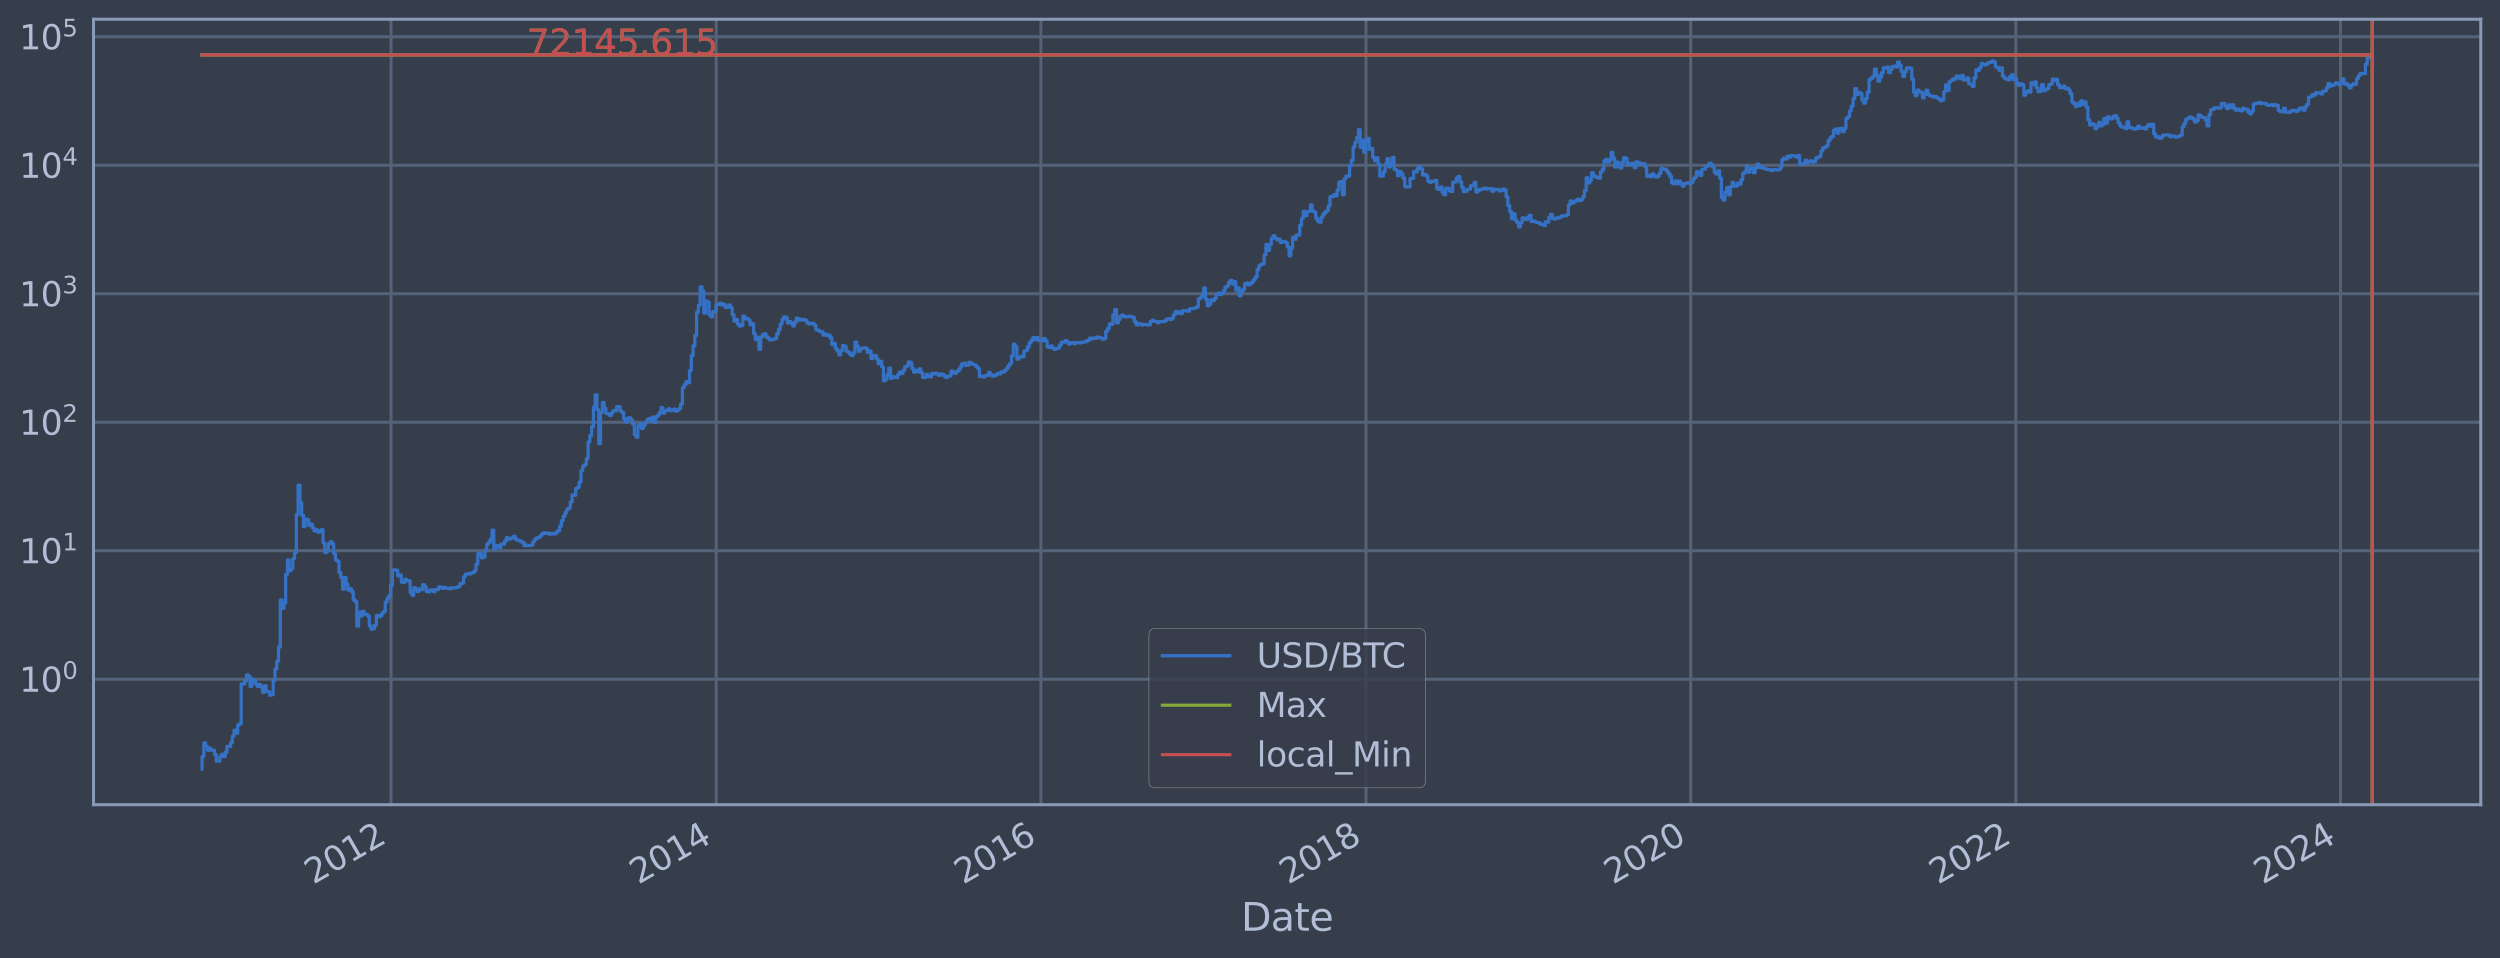 <?xml version="1.0" encoding="utf-8" standalone="no"?>
<!DOCTYPE svg PUBLIC "-//W3C//DTD SVG 1.1//EN"
  "http://www.w3.org/Graphics/SVG/1.1/DTD/svg11.dtd">
<svg xmlns:xlink="http://www.w3.org/1999/xlink" width="934.976pt" height="358.291pt" viewBox="0 0 934.976 358.291" xmlns="http://www.w3.org/2000/svg" version="1.1">
 <defs>
  <style type="text/css">*{stroke-linejoin: round; stroke-linecap: butt}</style>
 </defs>
 <g id="figure_1">
  <g id="patch_1">
   <path d="M 0 358.291 
L 934.976 358.291 
L 934.976 0 
L 0 0 
z
" style="fill: #373e4b"/>
  </g>
  <g id="axes_1">
   <g id="patch_2">
    <path d="M 34.976 300.96 
L 927.776 300.96 
L 927.776 7.2 
L 34.976 7.2 
z
" style="fill: #373e4b"/>
   </g>
   <g id="matplotlib.axis_1">
    <g id="xtick_1">
     <g id="line2d_1">
      <path d="M 146.253 300.96 
L 146.253 7.2 
" clip-path="url(#p661a43bb4a)" style="fill: none; stroke: #546379; stroke-width: 1.12; stroke-linecap: square"/>
     </g>
     <g id="line2d_2"/>
     <g id="text_1">
      <!-- 2012 -->
      <g style="fill: #b1bed6" transform="translate(117.172 330.885) rotate(-30) scale(0.126 -0.126)">
       <defs>
        <path id="DejaVuSans-32" d="M 1228 531 
L 3431 531 
L 3431 0 
L 469 0 
L 469 531 
Q 828 903 1448 1529 
Q 2069 2156 2228 2338 
Q 2531 2678 2651 2914 
Q 2772 3150 2772 3378 
Q 2772 3750 2511 3984 
Q 2250 4219 1831 4219 
Q 1534 4219 1204 4116 
Q 875 4013 500 3803 
L 500 4441 
Q 881 4594 1212 4672 
Q 1544 4750 1819 4750 
Q 2544 4750 2975 4387 
Q 3406 4025 3406 3419 
Q 3406 3131 3298 2873 
Q 3191 2616 2906 2266 
Q 2828 2175 2409 1742 
Q 1991 1309 1228 531 
z
" transform="scale(0.016)"/>
        <path id="DejaVuSans-30" d="M 2034 4250 
Q 1547 4250 1301 3770 
Q 1056 3291 1056 2328 
Q 1056 1369 1301 889 
Q 1547 409 2034 409 
Q 2525 409 2770 889 
Q 3016 1369 3016 2328 
Q 3016 3291 2770 3770 
Q 2525 4250 2034 4250 
z
M 2034 4750 
Q 2819 4750 3233 4129 
Q 3647 3509 3647 2328 
Q 3647 1150 3233 529 
Q 2819 -91 2034 -91 
Q 1250 -91 836 529 
Q 422 1150 422 2328 
Q 422 3509 836 4129 
Q 1250 4750 2034 4750 
z
" transform="scale(0.016)"/>
        <path id="DejaVuSans-31" d="M 794 531 
L 1825 531 
L 1825 4091 
L 703 3866 
L 703 4441 
L 1819 4666 
L 2450 4666 
L 2450 531 
L 3481 531 
L 3481 0 
L 794 0 
L 794 531 
z
" transform="scale(0.016)"/>
       </defs>
       <use xlink:href="#DejaVuSans-32"/>
       <use xlink:href="#DejaVuSans-30" x="63.623"/>
       <use xlink:href="#DejaVuSans-31" x="127.246"/>
       <use xlink:href="#DejaVuSans-32" x="190.869"/>
      </g>
     </g>
    </g>
    <g id="xtick_2">
     <g id="line2d_3">
      <path d="M 267.85 300.96 
L 267.85 7.2 
" clip-path="url(#p661a43bb4a)" style="fill: none; stroke: #546379; stroke-width: 1.12; stroke-linecap: square"/>
     </g>
     <g id="line2d_4"/>
     <g id="text_2">
      <!-- 2014 -->
      <g style="fill: #b1bed6" transform="translate(238.769 330.885) rotate(-30) scale(0.126 -0.126)">
       <defs>
        <path id="DejaVuSans-34" d="M 2419 4116 
L 825 1625 
L 2419 1625 
L 2419 4116 
z
M 2253 4666 
L 3047 4666 
L 3047 1625 
L 3713 1625 
L 3713 1100 
L 3047 1100 
L 3047 0 
L 2419 0 
L 2419 1100 
L 313 1100 
L 313 1709 
L 2253 4666 
z
" transform="scale(0.016)"/>
       </defs>
       <use xlink:href="#DejaVuSans-32"/>
       <use xlink:href="#DejaVuSans-30" x="63.623"/>
       <use xlink:href="#DejaVuSans-31" x="127.246"/>
       <use xlink:href="#DejaVuSans-34" x="190.869"/>
      </g>
     </g>
    </g>
    <g id="xtick_3">
     <g id="line2d_5">
      <path d="M 389.28 300.96 
L 389.28 7.2 
" clip-path="url(#p661a43bb4a)" style="fill: none; stroke: #546379; stroke-width: 1.12; stroke-linecap: square"/>
     </g>
     <g id="line2d_6"/>
     <g id="text_3">
      <!-- 2016 -->
      <g style="fill: #b1bed6" transform="translate(360.199 330.885) rotate(-30) scale(0.126 -0.126)">
       <defs>
        <path id="DejaVuSans-36" d="M 2113 2584 
Q 1688 2584 1439 2293 
Q 1191 2003 1191 1497 
Q 1191 994 1439 701 
Q 1688 409 2113 409 
Q 2538 409 2786 701 
Q 3034 994 3034 1497 
Q 3034 2003 2786 2293 
Q 2538 2584 2113 2584 
z
M 3366 4563 
L 3366 3988 
Q 3128 4100 2886 4159 
Q 2644 4219 2406 4219 
Q 1781 4219 1451 3797 
Q 1122 3375 1075 2522 
Q 1259 2794 1537 2939 
Q 1816 3084 2150 3084 
Q 2853 3084 3261 2657 
Q 3669 2231 3669 1497 
Q 3669 778 3244 343 
Q 2819 -91 2113 -91 
Q 1303 -91 875 529 
Q 447 1150 447 2328 
Q 447 3434 972 4092 
Q 1497 4750 2381 4750 
Q 2619 4750 2861 4703 
Q 3103 4656 3366 4563 
z
" transform="scale(0.016)"/>
       </defs>
       <use xlink:href="#DejaVuSans-32"/>
       <use xlink:href="#DejaVuSans-30" x="63.623"/>
       <use xlink:href="#DejaVuSans-31" x="127.246"/>
       <use xlink:href="#DejaVuSans-36" x="190.869"/>
      </g>
     </g>
    </g>
    <g id="xtick_4">
     <g id="line2d_7">
      <path d="M 510.877 300.96 
L 510.877 7.2 
" clip-path="url(#p661a43bb4a)" style="fill: none; stroke: #546379; stroke-width: 1.12; stroke-linecap: square"/>
     </g>
     <g id="line2d_8"/>
     <g id="text_4">
      <!-- 2018 -->
      <g style="fill: #b1bed6" transform="translate(481.796 330.885) rotate(-30) scale(0.126 -0.126)">
       <defs>
        <path id="DejaVuSans-38" d="M 2034 2216 
Q 1584 2216 1326 1975 
Q 1069 1734 1069 1313 
Q 1069 891 1326 650 
Q 1584 409 2034 409 
Q 2484 409 2743 651 
Q 3003 894 3003 1313 
Q 3003 1734 2745 1975 
Q 2488 2216 2034 2216 
z
M 1403 2484 
Q 997 2584 770 2862 
Q 544 3141 544 3541 
Q 544 4100 942 4425 
Q 1341 4750 2034 4750 
Q 2731 4750 3128 4425 
Q 3525 4100 3525 3541 
Q 3525 3141 3298 2862 
Q 3072 2584 2669 2484 
Q 3125 2378 3379 2068 
Q 3634 1759 3634 1313 
Q 3634 634 3220 271 
Q 2806 -91 2034 -91 
Q 1263 -91 848 271 
Q 434 634 434 1313 
Q 434 1759 690 2068 
Q 947 2378 1403 2484 
z
M 1172 3481 
Q 1172 3119 1398 2916 
Q 1625 2713 2034 2713 
Q 2441 2713 2670 2916 
Q 2900 3119 2900 3481 
Q 2900 3844 2670 4047 
Q 2441 4250 2034 4250 
Q 1625 4250 1398 4047 
Q 1172 3844 1172 3481 
z
" transform="scale(0.016)"/>
       </defs>
       <use xlink:href="#DejaVuSans-32"/>
       <use xlink:href="#DejaVuSans-30" x="63.623"/>
       <use xlink:href="#DejaVuSans-31" x="127.246"/>
       <use xlink:href="#DejaVuSans-38" x="190.869"/>
      </g>
     </g>
    </g>
    <g id="xtick_5">
     <g id="line2d_9">
      <path d="M 632.307 300.96 
L 632.307 7.2 
" clip-path="url(#p661a43bb4a)" style="fill: none; stroke: #546379; stroke-width: 1.12; stroke-linecap: square"/>
     </g>
     <g id="line2d_10"/>
     <g id="text_5">
      <!-- 2020 -->
      <g style="fill: #b1bed6" transform="translate(603.226 330.885) rotate(-30) scale(0.126 -0.126)">
       <use xlink:href="#DejaVuSans-32"/>
       <use xlink:href="#DejaVuSans-30" x="63.623"/>
       <use xlink:href="#DejaVuSans-32" x="127.246"/>
       <use xlink:href="#DejaVuSans-30" x="190.869"/>
      </g>
     </g>
    </g>
    <g id="xtick_6">
     <g id="line2d_11">
      <path d="M 753.903 300.96 
L 753.903 7.2 
" clip-path="url(#p661a43bb4a)" style="fill: none; stroke: #546379; stroke-width: 1.12; stroke-linecap: square"/>
     </g>
     <g id="line2d_12"/>
     <g id="text_6">
      <!-- 2022 -->
      <g style="fill: #b1bed6" transform="translate(724.822 330.885) rotate(-30) scale(0.126 -0.126)">
       <use xlink:href="#DejaVuSans-32"/>
       <use xlink:href="#DejaVuSans-30" x="63.623"/>
       <use xlink:href="#DejaVuSans-32" x="127.246"/>
       <use xlink:href="#DejaVuSans-32" x="190.869"/>
      </g>
     </g>
    </g>
    <g id="xtick_7">
     <g id="line2d_13">
      <path d="M 875.333 300.96 
L 875.333 7.2 
" clip-path="url(#p661a43bb4a)" style="fill: none; stroke: #546379; stroke-width: 1.12; stroke-linecap: square"/>
     </g>
     <g id="line2d_14"/>
     <g id="text_7">
      <!-- 2024 -->
      <g style="fill: #b1bed6" transform="translate(846.252 330.885) rotate(-30) scale(0.126 -0.126)">
       <use xlink:href="#DejaVuSans-32"/>
       <use xlink:href="#DejaVuSans-30" x="63.623"/>
       <use xlink:href="#DejaVuSans-32" x="127.246"/>
       <use xlink:href="#DejaVuSans-34" x="190.869"/>
      </g>
     </g>
    </g>
    <g id="text_8">
     <!-- Date -->
     <g style="fill: #b1bed6" transform="translate(464.167 348.096) scale(0.144 -0.144)">
      <defs>
       <path id="DejaVuSans-44" d="M 1259 4147 
L 1259 519 
L 2022 519 
Q 2988 519 3436 956 
Q 3884 1394 3884 2338 
Q 3884 3275 3436 3711 
Q 2988 4147 2022 4147 
L 1259 4147 
z
M 628 4666 
L 1925 4666 
Q 3281 4666 3915 4102 
Q 4550 3538 4550 2338 
Q 4550 1131 3912 565 
Q 3275 0 1925 0 
L 628 0 
L 628 4666 
z
" transform="scale(0.016)"/>
       <path id="DejaVuSans-61" d="M 2194 1759 
Q 1497 1759 1228 1600 
Q 959 1441 959 1056 
Q 959 750 1161 570 
Q 1363 391 1709 391 
Q 2188 391 2477 730 
Q 2766 1069 2766 1631 
L 2766 1759 
L 2194 1759 
z
M 3341 1997 
L 3341 0 
L 2766 0 
L 2766 531 
Q 2569 213 2275 61 
Q 1981 -91 1556 -91 
Q 1019 -91 701 211 
Q 384 513 384 1019 
Q 384 1609 779 1909 
Q 1175 2209 1959 2209 
L 2766 2209 
L 2766 2266 
Q 2766 2663 2505 2880 
Q 2244 3097 1772 3097 
Q 1472 3097 1187 3025 
Q 903 2953 641 2809 
L 641 3341 
Q 956 3463 1253 3523 
Q 1550 3584 1831 3584 
Q 2591 3584 2966 3190 
Q 3341 2797 3341 1997 
z
" transform="scale(0.016)"/>
       <path id="DejaVuSans-74" d="M 1172 4494 
L 1172 3500 
L 2356 3500 
L 2356 3053 
L 1172 3053 
L 1172 1153 
Q 1172 725 1289 603 
Q 1406 481 1766 481 
L 2356 481 
L 2356 0 
L 1766 0 
Q 1100 0 847 248 
Q 594 497 594 1153 
L 594 3053 
L 172 3053 
L 172 3500 
L 594 3500 
L 594 4494 
L 1172 4494 
z
" transform="scale(0.016)"/>
       <path id="DejaVuSans-65" d="M 3597 1894 
L 3597 1613 
L 953 1613 
Q 991 1019 1311 708 
Q 1631 397 2203 397 
Q 2534 397 2845 478 
Q 3156 559 3463 722 
L 3463 178 
Q 3153 47 2828 -22 
Q 2503 -91 2169 -91 
Q 1331 -91 842 396 
Q 353 884 353 1716 
Q 353 2575 817 3079 
Q 1281 3584 2069 3584 
Q 2775 3584 3186 3129 
Q 3597 2675 3597 1894 
z
M 3022 2063 
Q 3016 2534 2758 2815 
Q 2500 3097 2075 3097 
Q 1594 3097 1305 2825 
Q 1016 2553 972 2059 
L 3022 2063 
z
" transform="scale(0.016)"/>
      </defs>
      <use xlink:href="#DejaVuSans-44"/>
      <use xlink:href="#DejaVuSans-61" x="77.002"/>
      <use xlink:href="#DejaVuSans-74" x="138.281"/>
      <use xlink:href="#DejaVuSans-65" x="177.49"/>
     </g>
    </g>
   </g>
   <g id="matplotlib.axis_2">
    <g id="ytick_1">
     <g id="line2d_15">
      <path d="M 34.976 254.018 
L 927.776 254.018 
" clip-path="url(#p661a43bb4a)" style="fill: none; stroke: #546379; stroke-width: 1.12; stroke-linecap: square"/>
     </g>
     <g id="line2d_16"/>
     <g id="text_9">
      <!-- $\mathdefault{10^{0}}$ -->
      <g style="fill: #b1bed6" transform="translate(7.2 258.805) scale(0.126 -0.126)">
       <use xlink:href="#DejaVuSans-31" transform="translate(0 0.766)"/>
       <use xlink:href="#DejaVuSans-30" transform="translate(63.623 0.766)"/>
       <use xlink:href="#DejaVuSans-30" transform="translate(128.203 39.047) scale(0.7)"/>
      </g>
     </g>
    </g>
    <g id="ytick_2">
     <g id="line2d_17">
      <path d="M 34.976 205.962 
L 927.776 205.962 
" clip-path="url(#p661a43bb4a)" style="fill: none; stroke: #546379; stroke-width: 1.12; stroke-linecap: square"/>
     </g>
     <g id="line2d_18"/>
     <g id="text_10">
      <!-- $\mathdefault{10^{1}}$ -->
      <g style="fill: #b1bed6" transform="translate(7.2 210.749) scale(0.126 -0.126)">
       <use xlink:href="#DejaVuSans-31" transform="translate(0 0.684)"/>
       <use xlink:href="#DejaVuSans-30" transform="translate(63.623 0.684)"/>
       <use xlink:href="#DejaVuSans-31" transform="translate(128.203 38.966) scale(0.7)"/>
      </g>
     </g>
    </g>
    <g id="ytick_3">
     <g id="line2d_19">
      <path d="M 34.976 157.906 
L 927.776 157.906 
" clip-path="url(#p661a43bb4a)" style="fill: none; stroke: #546379; stroke-width: 1.12; stroke-linecap: square"/>
     </g>
     <g id="line2d_20"/>
     <g id="text_11">
      <!-- $\mathdefault{10^{2}}$ -->
      <g style="fill: #b1bed6" transform="translate(7.2 162.693) scale(0.126 -0.126)">
       <use xlink:href="#DejaVuSans-31" transform="translate(0 0.766)"/>
       <use xlink:href="#DejaVuSans-30" transform="translate(63.623 0.766)"/>
       <use xlink:href="#DejaVuSans-32" transform="translate(128.203 39.047) scale(0.7)"/>
      </g>
     </g>
    </g>
    <g id="ytick_4">
     <g id="line2d_21">
      <path d="M 34.976 109.85 
L 927.776 109.85 
" clip-path="url(#p661a43bb4a)" style="fill: none; stroke: #546379; stroke-width: 1.12; stroke-linecap: square"/>
     </g>
     <g id="line2d_22"/>
     <g id="text_12">
      <!-- $\mathdefault{10^{3}}$ -->
      <g style="fill: #b1bed6" transform="translate(7.2 114.637) scale(0.126 -0.126)">
       <defs>
        <path id="DejaVuSans-33" d="M 2597 2516 
Q 3050 2419 3304 2112 
Q 3559 1806 3559 1356 
Q 3559 666 3084 287 
Q 2609 -91 1734 -91 
Q 1441 -91 1130 -33 
Q 819 25 488 141 
L 488 750 
Q 750 597 1062 519 
Q 1375 441 1716 441 
Q 2309 441 2620 675 
Q 2931 909 2931 1356 
Q 2931 1769 2642 2001 
Q 2353 2234 1838 2234 
L 1294 2234 
L 1294 2753 
L 1863 2753 
Q 2328 2753 2575 2939 
Q 2822 3125 2822 3475 
Q 2822 3834 2567 4026 
Q 2313 4219 1838 4219 
Q 1578 4219 1281 4162 
Q 984 4106 628 3988 
L 628 4550 
Q 988 4650 1302 4700 
Q 1616 4750 1894 4750 
Q 2613 4750 3031 4423 
Q 3450 4097 3450 3541 
Q 3450 3153 3228 2886 
Q 3006 2619 2597 2516 
z
" transform="scale(0.016)"/>
       </defs>
       <use xlink:href="#DejaVuSans-31" transform="translate(0 0.766)"/>
       <use xlink:href="#DejaVuSans-30" transform="translate(63.623 0.766)"/>
       <use xlink:href="#DejaVuSans-33" transform="translate(128.203 39.047) scale(0.7)"/>
      </g>
     </g>
    </g>
    <g id="ytick_5">
     <g id="line2d_23">
      <path d="M 34.976 61.795 
L 927.776 61.795 
" clip-path="url(#p661a43bb4a)" style="fill: none; stroke: #546379; stroke-width: 1.12; stroke-linecap: square"/>
     </g>
     <g id="line2d_24"/>
     <g id="text_13">
      <!-- $\mathdefault{10^{4}}$ -->
      <g style="fill: #b1bed6" transform="translate(7.2 66.582) scale(0.126 -0.126)">
       <use xlink:href="#DejaVuSans-31" transform="translate(0 0.684)"/>
       <use xlink:href="#DejaVuSans-30" transform="translate(63.623 0.684)"/>
       <use xlink:href="#DejaVuSans-34" transform="translate(128.203 38.966) scale(0.7)"/>
      </g>
     </g>
    </g>
    <g id="ytick_6">
     <g id="line2d_25">
      <path d="M 34.976 13.739 
L 927.776 13.739 
" clip-path="url(#p661a43bb4a)" style="fill: none; stroke: #546379; stroke-width: 1.12; stroke-linecap: square"/>
     </g>
     <g id="line2d_26"/>
     <g id="text_14">
      <!-- $\mathdefault{10^{5}}$ -->
      <g style="fill: #b1bed6" transform="translate(7.2 18.526) scale(0.126 -0.126)">
       <defs>
        <path id="DejaVuSans-35" d="M 691 4666 
L 3169 4666 
L 3169 4134 
L 1269 4134 
L 1269 2991 
Q 1406 3038 1543 3061 
Q 1681 3084 1819 3084 
Q 2600 3084 3056 2656 
Q 3513 2228 3513 1497 
Q 3513 744 3044 326 
Q 2575 -91 1722 -91 
Q 1428 -91 1123 -41 
Q 819 9 494 109 
L 494 744 
Q 775 591 1075 516 
Q 1375 441 1709 441 
Q 2250 441 2565 725 
Q 2881 1009 2881 1497 
Q 2881 1984 2565 2268 
Q 2250 2553 1709 2553 
Q 1456 2553 1204 2497 
Q 953 2441 691 2322 
L 691 4666 
z
" transform="scale(0.016)"/>
       </defs>
       <use xlink:href="#DejaVuSans-31" transform="translate(0 0.684)"/>
       <use xlink:href="#DejaVuSans-30" transform="translate(63.623 0.684)"/>
       <use xlink:href="#DejaVuSans-35" transform="translate(128.203 38.966) scale(0.7)"/>
      </g>
     </g>
    </g>
    <g id="ytick_7">
     <g id="line2d_27"/>
    </g>
    <g id="ytick_8">
     <g id="line2d_28"/>
    </g>
    <g id="ytick_9">
     <g id="line2d_29"/>
    </g>
    <g id="ytick_10">
     <g id="line2d_30"/>
    </g>
    <g id="ytick_11">
     <g id="line2d_31"/>
    </g>
    <g id="ytick_12">
     <g id="line2d_32"/>
    </g>
    <g id="ytick_13">
     <g id="line2d_33"/>
    </g>
    <g id="ytick_14">
     <g id="line2d_34"/>
    </g>
    <g id="ytick_15">
     <g id="line2d_35"/>
    </g>
    <g id="ytick_16">
     <g id="line2d_36"/>
    </g>
    <g id="ytick_17">
     <g id="line2d_37"/>
    </g>
    <g id="ytick_18">
     <g id="line2d_38"/>
    </g>
    <g id="ytick_19">
     <g id="line2d_39"/>
    </g>
    <g id="ytick_20">
     <g id="line2d_40"/>
    </g>
    <g id="ytick_21">
     <g id="line2d_41"/>
    </g>
    <g id="ytick_22">
     <g id="line2d_42"/>
    </g>
    <g id="ytick_23">
     <g id="line2d_43"/>
    </g>
    <g id="ytick_24">
     <g id="line2d_44"/>
    </g>
    <g id="ytick_25">
     <g id="line2d_45"/>
    </g>
    <g id="ytick_26">
     <g id="line2d_46"/>
    </g>
    <g id="ytick_27">
     <g id="line2d_47"/>
    </g>
    <g id="ytick_28">
     <g id="line2d_48"/>
    </g>
    <g id="ytick_29">
     <g id="line2d_49"/>
    </g>
    <g id="ytick_30">
     <g id="line2d_50"/>
    </g>
    <g id="ytick_31">
     <g id="line2d_51"/>
    </g>
    <g id="ytick_32">
     <g id="line2d_52"/>
    </g>
    <g id="ytick_33">
     <g id="line2d_53"/>
    </g>
    <g id="ytick_34">
     <g id="line2d_54"/>
    </g>
    <g id="ytick_35">
     <g id="line2d_55"/>
    </g>
    <g id="ytick_36">
     <g id="line2d_56"/>
    </g>
    <g id="ytick_37">
     <g id="line2d_57"/>
    </g>
    <g id="ytick_38">
     <g id="line2d_58"/>
    </g>
    <g id="ytick_39">
     <g id="line2d_59"/>
    </g>
    <g id="ytick_40">
     <g id="line2d_60"/>
    </g>
    <g id="ytick_41">
     <g id="line2d_61"/>
    </g>
    <g id="ytick_42">
     <g id="line2d_62"/>
    </g>
    <g id="ytick_43">
     <g id="line2d_63"/>
    </g>
    <g id="ytick_44">
     <g id="line2d_64"/>
    </g>
    <g id="ytick_45">
     <g id="line2d_65"/>
    </g>
    <g id="ytick_46">
     <g id="line2d_66"/>
    </g>
    <g id="ytick_47">
     <g id="line2d_67"/>
    </g>
    <g id="ytick_48">
     <g id="line2d_68"/>
    </g>
    <g id="ytick_49">
     <g id="line2d_69"/>
    </g>
    <g id="ytick_50">
     <g id="line2d_70"/>
    </g>
    <g id="ytick_51">
     <g id="line2d_71"/>
    </g>
    <g id="ytick_52">
     <g id="line2d_72"/>
    </g>
    <g id="ytick_53">
     <g id="line2d_73"/>
    </g>
    <g id="ytick_54">
     <g id="line2d_74"/>
    </g>
   </g>
   <g id="line2d_75">
    <path d="M 75.558 287.607 
L 75.558 282.95 
L 76.223 282.95 
L 76.223 277.798 
L 76.889 277.798 
L 76.889 279.145 
L 77.554 279.145 
L 77.554 280.585 
L 78.219 280.585 
L 78.219 279.853 
L 78.885 279.853 
L 78.885 280.585 
L 80.215 280.585 
L 80.215 282.132 
L 80.881 282.132 
L 80.881 284.69 
L 82.212 284.69 
L 82.212 282.95 
L 82.877 282.95 
L 82.877 282.132 
L 83.542 282.132 
L 83.542 282.95 
L 84.208 282.95 
L 84.208 281.344 
L 84.873 281.344 
L 84.873 279.145 
L 86.204 279.145 
L 86.204 277.798 
L 86.869 277.798 
L 86.869 275.34 
L 87.534 275.34 
L 87.534 273.141 
L 88.2 273.141 
L 88.2 274.212 
L 88.865 274.212 
L 88.865 271.152 
L 89.531 271.152 
L 89.531 270.683 
L 90.196 270.683 
L 90.196 255.758 
L 91.527 255.758 
L 91.527 254.653 
L 92.192 254.653 
L 92.192 252.412 
L 92.857 252.412 
L 92.857 252.999 
L 93.523 252.999 
L 93.523 256.686 
L 94.188 256.686 
L 94.188 254.018 
L 94.854 254.018 
L 94.854 254.653 
L 95.519 254.653 
L 95.519 255.758 
L 96.184 255.758 
L 96.184 256.686 
L 96.85 256.686 
L 96.85 255.986 
L 97.515 255.986 
L 97.515 256.924 
L 98.18 256.924 
L 98.18 258.937 
L 98.846 258.937 
L 98.846 256.45 
L 99.511 256.45 
L 99.511 258.675 
L 100.842 258.675 
L 100.842 260.022 
L 101.507 260.022 
L 101.507 259.745 
L 102.173 259.745 
L 102.173 254.439 
L 102.838 254.439 
L 102.838 250.213 
L 103.503 250.213 
L 103.503 247.296 
L 104.169 247.296 
L 104.169 241.984 
L 104.834 241.984 
L 104.834 224.367 
L 105.499 224.367 
L 105.499 227.517 
L 106.165 227.517 
L 106.165 225.56 
L 106.83 225.56 
L 106.83 214.793 
L 107.496 214.793 
L 107.496 209.428 
L 108.161 209.428 
L 108.161 213.466 
L 108.826 213.466 
L 108.826 212.616 
L 109.492 212.616 
L 109.492 208.916 
L 110.157 208.916 
L 110.157 206.662 
L 110.822 206.662 
L 110.822 192.511 
L 111.488 192.511 
L 111.488 181.466 
L 112.153 181.466 
L 112.153 187.988 
L 112.819 187.988 
L 112.819 192.71 
L 113.484 192.71 
L 113.484 196.964 
L 114.149 196.964 
L 114.149 194.187 
L 114.815 194.187 
L 114.815 194.462 
L 115.48 194.462 
L 115.48 196.495 
L 116.145 196.495 
L 116.145 196.023 
L 116.811 196.023 
L 116.811 197.403 
L 117.476 197.403 
L 117.476 198.57 
L 118.142 198.57 
L 118.142 198.15 
L 118.807 198.15 
L 118.807 199.044 
L 119.472 199.044 
L 119.472 198.791 
L 120.138 198.791 
L 120.138 198.092 
L 120.803 198.092 
L 120.803 203.045 
L 121.468 203.045 
L 121.468 206.684 
L 122.134 206.684 
L 122.134 206.109 
L 122.799 206.109 
L 122.799 203.301 
L 123.465 203.301 
L 123.465 202.596 
L 124.13 202.596 
L 124.13 203.411 
L 124.795 203.411 
L 124.795 207.076 
L 125.461 207.076 
L 125.461 209.452 
L 126.126 209.452 
L 126.126 209.926 
L 126.791 209.926 
L 126.791 214.134 
L 127.457 214.134 
L 127.457 215.972 
L 128.122 215.972 
L 128.122 220.345 
L 128.787 220.345 
L 128.787 216.006 
L 129.453 216.006 
L 129.453 218.477 
L 130.118 218.477 
L 130.118 220.68 
L 130.784 220.68 
L 130.784 220.179 
L 131.449 220.179 
L 131.449 221.324 
L 132.114 221.324 
L 132.114 224.267 
L 132.78 224.267 
L 132.78 225.033 
L 133.445 225.033 
L 133.445 234.156 
L 134.11 234.156 
L 134.11 228.974 
L 134.776 228.974 
L 134.776 230.405 
L 135.441 230.405 
L 135.441 228.6 
L 136.107 228.6 
L 136.107 229.612 
L 136.772 229.612 
L 136.772 229.808 
L 137.437 229.808 
L 137.437 230.338 
L 138.103 230.338 
L 138.103 234.076 
L 138.768 234.076 
L 138.768 235.316 
L 139.433 235.316 
L 139.433 235.062 
L 140.099 235.062 
L 140.099 233.757 
L 140.764 233.757 
L 140.764 230.137 
L 141.43 230.137 
L 141.43 230.676 
L 142.095 230.676 
L 142.095 230.271 
L 142.76 230.271 
L 142.76 229.355 
L 143.426 229.355 
L 143.426 228.724 
L 144.091 228.724 
L 144.091 225.19 
L 144.756 225.19 
L 144.756 223.82 
L 145.422 223.82 
L 145.422 222.767 
L 146.087 222.767 
L 146.087 218.938 
L 146.752 218.938 
L 146.752 213.228 
L 147.418 213.228 
L 147.418 213.11 
L 148.083 213.11 
L 148.083 213.287 
L 148.749 213.287 
L 148.749 215.374 
L 149.414 215.374 
L 149.414 215.049 
L 150.079 215.049 
L 150.079 217.694 
L 150.745 217.694 
L 150.745 217.877 
L 151.41 217.877 
L 151.41 216.658 
L 152.075 216.658 
L 152.075 217.187 
L 153.406 217.259 
L 153.406 221.543 
L 154.072 221.543 
L 154.072 222.627 
L 154.737 222.627 
L 154.737 219.73 
L 155.402 219.73 
L 155.402 220.512 
L 156.068 220.512 
L 156.068 221.237 
L 156.733 221.237 
L 156.733 220.221 
L 157.398 220.221 
L 157.398 220.512 
L 158.064 220.512 
L 158.064 218.668 
L 158.729 218.668 
L 158.729 219.49 
L 159.395 219.49 
L 159.395 221.237 
L 160.06 221.237 
L 160.06 221.411 
L 160.725 221.411 
L 160.725 220.68 
L 162.056 220.596 
L 162.056 221.28 
L 162.721 221.28 
L 162.721 220.554 
L 164.052 220.47 
L 164.052 219.45 
L 164.717 219.45 
L 164.717 219.65 
L 165.383 219.65 
L 165.383 220.056 
L 166.048 220.056 
L 166.048 219.69 
L 166.714 219.69 
L 166.714 220.015 
L 168.044 220.015 
L 168.044 220.221 
L 168.71 220.221 
L 168.71 219.892 
L 170.706 219.811 
L 170.706 219.69 
L 171.371 219.69 
L 171.371 219.331 
L 172.037 219.331 
L 172.037 218.213 
L 173.367 218.138 
L 173.367 215.704 
L 174.033 215.704 
L 174.033 214.761 
L 174.698 214.761 
L 174.698 214.508 
L 175.363 214.508 
L 175.363 214.697 
L 176.029 214.697 
L 176.029 214.289 
L 176.694 214.289 
L 176.694 214.134 
L 177.36 214.134 
L 177.36 213.466 
L 178.025 213.466 
L 178.025 211.014 
L 178.69 211.014 
L 178.69 207.098 
L 179.356 207.098 
L 179.356 206.967 
L 180.021 206.967 
L 180.021 208.63 
L 180.686 208.63 
L 180.686 208.277 
L 181.352 208.277 
L 181.352 205.713 
L 182.017 205.713 
L 182.017 203.541 
L 182.682 203.541 
L 182.682 202.864 
L 183.348 202.864 
L 183.348 201.642 
L 184.013 201.642 
L 184.013 198.236 
L 184.679 198.236 
L 184.679 205.426 
L 185.344 205.426 
L 185.344 203.992 
L 186.009 203.992 
L 186.009 204.144 
L 186.675 204.144 
L 186.675 204.904 
L 187.34 204.904 
L 187.34 203.467 
L 188.671 203.522 
L 188.671 202.437 
L 189.336 202.437 
L 189.336 201.089 
L 190.002 201.089 
L 190.002 201.675 
L 190.667 201.675 
L 190.667 201.372 
L 191.332 201.372 
L 191.332 201.172 
L 191.998 201.172 
L 191.998 200.535 
L 192.663 200.535 
L 192.663 201.642 
L 193.328 201.642 
L 193.328 201.984 
L 193.994 201.984 
L 193.994 202.192 
L 194.659 202.192 
L 194.659 202.508 
L 195.325 202.508 
L 195.325 202.936 
L 195.99 202.936 
L 195.99 204.106 
L 196.655 204.106 
L 196.655 203.859 
L 197.321 203.859 
L 197.321 204.03 
L 198.651 204.068 
L 198.651 203.84 
L 199.317 203.84 
L 199.317 202.472 
L 199.982 202.472 
L 199.982 201.608 
L 200.648 201.608 
L 200.648 201.105 
L 201.978 201.039 
L 201.978 200.342 
L 202.644 200.342 
L 202.644 199.622 
L 203.309 199.622 
L 203.309 199.24 
L 203.974 199.24 
L 203.974 199.499 
L 205.305 199.392 
L 205.305 199.776 
L 205.97 199.776 
L 205.97 199.468 
L 206.636 199.468 
L 206.636 199.668 
L 207.967 199.637 
L 207.967 198.955 
L 208.632 198.955 
L 208.632 198.483 
L 209.297 198.483 
L 209.297 196.775 
L 209.963 196.775 
L 209.963 194.729 
L 210.628 194.729 
L 210.628 193.078 
L 211.293 193.078 
L 211.293 191.727 
L 211.959 191.727 
L 211.959 190.477 
L 212.624 190.477 
L 212.624 189.957 
L 213.29 189.957 
L 213.29 187.717 
L 213.955 187.717 
L 213.955 185.078 
L 214.62 185.078 
L 214.62 185.248 
L 215.286 185.248 
L 215.286 182.675 
L 215.951 182.675 
L 215.951 182.215 
L 216.616 182.215 
L 216.616 180.268 
L 217.282 180.268 
L 217.282 176.011 
L 217.947 176.011 
L 217.947 174.295 
L 218.613 174.295 
L 218.613 173.726 
L 219.278 173.726 
L 219.278 171.506 
L 219.943 171.506 
L 219.943 165.276 
L 220.609 165.276 
L 220.609 162.881 
L 221.274 162.881 
L 221.274 159.533 
L 221.939 159.533 
L 221.939 152.271 
L 222.605 152.271 
L 222.605 147.671 
L 223.27 147.671 
L 223.27 153.266 
L 223.935 153.266 
L 223.935 165.924 
L 224.601 165.924 
L 224.601 154.29 
L 225.266 154.29 
L 225.266 150.515 
L 225.932 150.515 
L 225.932 152.673 
L 226.597 152.673 
L 226.597 154.629 
L 227.262 154.629 
L 227.262 154.812 
L 227.928 154.812 
L 227.928 155.413 
L 228.593 155.413 
L 228.593 154.454 
L 229.258 154.454 
L 229.258 153.532 
L 230.589 153.637 
L 230.589 152.114 
L 231.92 152.065 
L 231.92 153.684 
L 232.585 153.684 
L 232.585 154.281 
L 233.251 154.281 
L 233.251 156.67 
L 233.916 156.67 
L 233.916 157.91 
L 234.581 157.91 
L 234.581 156.418 
L 235.247 156.418 
L 235.247 156.232 
L 235.912 156.232 
L 235.912 157.088 
L 236.578 157.088 
L 236.578 158.488 
L 237.243 158.488 
L 237.243 162.553 
L 237.908 162.553 
L 237.908 163.5 
L 238.574 163.5 
L 238.574 159.2 
L 239.239 159.2 
L 239.239 158.531 
L 239.904 158.531 
L 239.904 160.247 
L 240.57 160.247 
L 240.57 159.085 
L 241.235 159.085 
L 241.235 158.179 
L 241.9 158.179 
L 241.9 156.964 
L 242.566 156.964 
L 242.566 156.549 
L 243.231 156.549 
L 243.231 157.33 
L 243.897 157.33 
L 243.897 156.041 
L 244.562 156.041 
L 244.562 157.967 
L 245.227 157.967 
L 245.227 155.836 
L 245.893 155.836 
L 245.893 155.304 
L 246.558 155.304 
L 246.558 154.364 
L 247.223 154.364 
L 247.223 152.416 
L 247.889 152.416 
L 247.889 154.521 
L 248.554 154.521 
L 248.554 153.753 
L 249.22 153.753 
L 249.22 153.408 
L 249.885 153.408 
L 249.885 152.898 
L 250.55 152.898 
L 250.55 153.598 
L 251.216 153.598 
L 251.216 153.308 
L 251.881 153.308 
L 251.881 153.041 
L 252.546 153.041 
L 252.546 153.766 
L 253.212 153.766 
L 253.212 153.397 
L 253.877 153.397 
L 253.877 152.821 
L 254.543 152.821 
L 254.543 151.155 
L 255.208 151.155 
L 255.208 144.941 
L 255.873 144.941 
L 255.873 143.933 
L 256.539 143.933 
L 256.539 142.732 
L 257.204 142.732 
L 257.204 143.129 
L 257.869 143.129 
L 257.869 138.568 
L 258.535 138.568 
L 258.535 132.989 
L 259.2 132.989 
L 259.2 129.342 
L 259.865 129.342 
L 259.865 125.387 
L 260.531 125.387 
L 260.531 116.8 
L 261.196 116.8 
L 261.196 114.131 
L 261.862 114.131 
L 261.862 107.227 
L 262.527 107.227 
L 262.527 108.828 
L 263.192 108.828 
L 263.192 117.119 
L 263.858 117.119 
L 263.858 112.592 
L 264.523 112.592 
L 264.523 112.926 
L 265.188 112.926 
L 265.188 117.737 
L 265.854 117.737 
L 265.854 118.523 
L 266.519 118.523 
L 266.519 116.591 
L 267.185 116.591 
L 267.185 116.361 
L 267.85 116.361 
L 267.85 113.771 
L 268.515 113.771 
L 268.515 113.908 
L 269.181 113.908 
L 269.181 113.389 
L 269.846 113.389 
L 269.846 114.065 
L 270.511 114.065 
L 270.511 113.794 
L 271.177 113.794 
L 271.177 115.035 
L 271.842 115.035 
L 271.842 114.887 
L 272.508 114.887 
L 272.508 114.067 
L 273.173 114.067 
L 273.173 115.009 
L 273.838 115.009 
L 273.838 117.674 
L 274.504 117.674 
L 274.504 120.167 
L 275.169 120.167 
L 275.169 119.495 
L 275.834 119.495 
L 275.834 121.237 
L 276.5 121.237 
L 276.5 121.969 
L 277.165 121.969 
L 277.165 121.675 
L 277.83 121.675 
L 277.83 118.187 
L 278.496 118.187 
L 278.496 119.168 
L 279.827 119.132 
L 279.827 119.669 
L 280.492 119.669 
L 280.492 121.477 
L 281.157 121.477 
L 281.157 121.012 
L 281.823 121.012 
L 281.823 124.738 
L 282.488 124.738 
L 282.488 127.026 
L 283.153 127.026 
L 283.153 126.148 
L 283.819 126.148 
L 283.819 130.657 
L 284.484 130.657 
L 284.484 126.073 
L 285.15 126.073 
L 285.15 125.077 
L 285.815 125.077 
L 285.815 124.801 
L 286.48 124.801 
L 286.48 125.99 
L 287.146 125.99 
L 287.146 126.422 
L 287.811 126.422 
L 287.811 127.139 
L 289.142 127.098 
L 289.142 126.869 
L 289.807 126.869 
L 289.807 126.556 
L 290.473 126.556 
L 290.473 124.819 
L 291.138 124.819 
L 291.138 123.183 
L 291.803 123.183 
L 291.803 121.183 
L 292.469 121.183 
L 292.469 119.47 
L 293.134 119.47 
L 293.134 118.476 
L 293.799 118.476 
L 293.799 118.879 
L 294.465 118.879 
L 294.465 120.808 
L 295.13 120.808 
L 295.13 120.235 
L 295.796 120.235 
L 295.796 120.828 
L 296.461 120.828 
L 296.461 121.923 
L 297.126 121.923 
L 297.126 120.512 
L 297.792 120.512 
L 297.792 118.991 
L 298.457 118.991 
L 298.457 119.681 
L 299.122 119.681 
L 299.122 119.361 
L 299.788 119.361 
L 299.788 119.691 
L 300.453 119.691 
L 300.453 119.493 
L 301.118 119.493 
L 301.118 119.813 
L 301.784 119.813 
L 301.784 120.733 
L 302.449 120.733 
L 302.449 121.146 
L 303.115 121.146 
L 303.115 120.915 
L 304.445 120.898 
L 304.445 121.618 
L 305.111 121.618 
L 305.111 123.343 
L 305.776 123.343 
L 305.776 123.546 
L 306.441 123.546 
L 306.441 123.984 
L 307.772 124.043 
L 307.772 125.327 
L 308.438 125.327 
L 308.438 124.913 
L 309.103 124.913 
L 309.103 125.46 
L 309.768 125.46 
L 309.768 125.303 
L 310.434 125.303 
L 310.434 126.335 
L 311.099 126.335 
L 311.099 128.914 
L 311.764 128.914 
L 311.764 128.449 
L 312.43 128.449 
L 312.43 130.384 
L 313.095 130.384 
L 313.095 131.237 
L 313.761 131.237 
L 313.761 132.733 
L 314.426 132.733 
L 314.426 131.06 
L 315.091 131.06 
L 315.091 129.245 
L 315.757 129.245 
L 315.757 129.532 
L 316.422 129.532 
L 316.422 131.336 
L 317.087 131.336 
L 317.087 131.707 
L 317.753 131.707 
L 317.753 132.502 
L 318.418 132.502 
L 318.418 132.974 
L 319.083 132.974 
L 319.083 131.944 
L 319.749 131.944 
L 319.749 127.946 
L 320.414 127.946 
L 320.414 129.509 
L 321.08 129.509 
L 321.08 131.378 
L 321.745 131.378 
L 321.745 130.344 
L 322.41 130.344 
L 322.41 130.211 
L 323.076 130.211 
L 323.076 130.065 
L 323.741 130.065 
L 323.741 130.318 
L 324.406 130.318 
L 324.406 131.833 
L 325.072 131.833 
L 325.072 131.301 
L 325.737 131.301 
L 325.737 134.142 
L 326.403 134.142 
L 326.403 132.864 
L 327.068 132.864 
L 327.068 132.992 
L 327.733 132.992 
L 327.733 134.226 
L 328.399 134.226 
L 328.399 136.042 
L 329.064 136.042 
L 329.064 135.118 
L 329.729 135.118 
L 329.729 137.201 
L 330.395 137.201 
L 330.395 142.401 
L 331.06 142.401 
L 331.06 141.833 
L 331.726 141.833 
L 331.726 140.189 
L 332.391 140.189 
L 332.391 137.684 
L 333.056 137.684 
L 333.056 141.522 
L 333.722 141.522 
L 333.722 140.824 
L 334.387 140.824 
L 334.387 141.081 
L 335.052 141.081 
L 335.052 141.231 
L 335.718 141.231 
L 335.718 140.119 
L 336.383 140.119 
L 336.383 139.138 
L 337.048 139.138 
L 337.048 139.64 
L 337.714 139.64 
L 337.714 138.493 
L 338.379 138.493 
L 338.379 137.172 
L 339.045 137.172 
L 339.045 136.794 
L 339.71 136.794 
L 339.71 135.336 
L 340.375 135.336 
L 340.375 135.737 
L 341.041 135.737 
L 341.041 137.796 
L 341.706 137.796 
L 341.706 139.205 
L 342.371 139.205 
L 342.371 138.537 
L 343.037 138.537 
L 343.037 139.078 
L 343.702 139.078 
L 343.702 137.923 
L 344.368 137.923 
L 344.368 139.376 
L 345.033 139.376 
L 345.033 141.167 
L 346.364 141.202 
L 346.364 139.999 
L 347.029 139.999 
L 347.029 140.862 
L 348.36 140.924 
L 348.36 139.681 
L 349.025 139.681 
L 349.025 139.883 
L 349.691 139.883 
L 349.691 139.552 
L 350.356 139.552 
L 350.356 139.865 
L 351.021 139.865 
L 351.021 140.396 
L 351.687 140.396 
L 351.687 139.831 
L 352.352 139.831 
L 352.352 140.047 
L 353.017 140.047 
L 353.017 140.674 
L 353.683 140.674 
L 353.683 141.179 
L 354.348 141.179 
L 354.348 140.737 
L 355.013 140.737 
L 355.013 140.559 
L 355.679 140.559 
L 355.679 138.785 
L 356.344 138.785 
L 356.344 139.226 
L 357.01 139.226 
L 357.01 139.617 
L 357.675 139.617 
L 357.675 138.903 
L 358.34 138.903 
L 358.34 138.396 
L 359.006 138.396 
L 359.006 137.291 
L 359.671 137.291 
L 359.671 136.054 
L 360.336 136.054 
L 360.336 135.836 
L 361.002 135.836 
L 361.002 136.662 
L 362.333 136.57 
L 362.333 135.483 
L 362.998 135.483 
L 362.998 135.797 
L 363.663 135.797 
L 363.663 136.334 
L 364.329 136.334 
L 364.329 136.468 
L 364.994 136.468 
L 364.994 137.101 
L 365.659 137.101 
L 365.659 137.85 
L 366.325 137.85 
L 366.325 140.866 
L 366.99 140.866 
L 366.99 140.693 
L 367.656 140.693 
L 367.656 140.972 
L 368.321 140.972 
L 368.321 140.5 
L 369.652 140.457 
L 369.652 139.272 
L 370.317 139.272 
L 370.317 140.098 
L 370.982 140.098 
L 370.982 140.675 
L 371.648 140.675 
L 371.648 140.509 
L 372.313 140.509 
L 372.313 140.163 
L 372.978 140.163 
L 372.978 139.71 
L 373.644 139.71 
L 373.644 139.83 
L 374.309 139.83 
L 374.309 139.052 
L 375.64 139.143 
L 375.64 138.578 
L 376.305 138.578 
L 376.305 137.881 
L 376.971 137.881 
L 376.971 136.843 
L 377.636 136.843 
L 377.636 135.925 
L 378.301 135.925 
L 378.301 133.105 
L 378.967 133.105 
L 378.967 128.74 
L 379.632 128.74 
L 379.632 129.662 
L 380.298 129.662 
L 380.298 134.362 
L 380.963 134.362 
L 380.963 133.698 
L 381.628 133.698 
L 381.628 133.25 
L 382.294 133.25 
L 382.294 133.405 
L 382.959 133.405 
L 382.959 131.289 
L 383.624 131.289 
L 383.624 131.024 
L 384.29 131.024 
L 384.29 129.666 
L 384.955 129.666 
L 384.955 128.131 
L 385.621 128.131 
L 385.621 127.3 
L 386.286 127.3 
L 386.286 126.213 
L 386.951 126.213 
L 386.951 127.063 
L 387.617 127.063 
L 387.617 126.262 
L 388.282 126.262 
L 388.282 127.308 
L 389.613 127.331 
L 389.613 127.5 
L 390.278 127.5 
L 390.278 126.589 
L 390.944 126.589 
L 390.944 127.486 
L 391.609 127.486 
L 391.609 129.745 
L 392.274 129.745 
L 392.274 129.962 
L 392.94 129.962 
L 392.94 129.413 
L 393.605 129.413 
L 393.605 130.232 
L 394.27 130.232 
L 394.27 130.688 
L 394.936 130.688 
L 394.936 130.321 
L 395.601 130.321 
L 395.601 130.153 
L 396.266 130.153 
L 396.266 129.015 
L 396.932 129.015 
L 396.932 127.956 
L 398.263 127.993 
L 398.263 127.387 
L 398.928 127.387 
L 398.928 127.832 
L 399.593 127.832 
L 399.593 128.679 
L 400.259 128.679 
L 400.259 128.155 
L 401.589 128.206 
L 401.589 128.563 
L 402.255 128.563 
L 402.255 128.136 
L 403.586 128.107 
L 403.586 128.269 
L 404.251 128.269 
L 404.251 128.03 
L 405.582 127.958 
L 405.582 127.825 
L 406.247 127.825 
L 406.247 127.491 
L 406.912 127.491 
L 406.912 127.178 
L 407.578 127.178 
L 407.578 126.427 
L 408.243 126.427 
L 408.243 126.735 
L 408.909 126.735 
L 408.909 126.377 
L 409.574 126.377 
L 409.574 126.545 
L 410.239 126.545 
L 410.239 126.027 
L 410.905 126.027 
L 410.905 126.247 
L 411.57 126.247 
L 411.57 126.373 
L 412.235 126.373 
L 412.235 126.833 
L 412.901 126.833 
L 412.901 126.576 
L 413.566 126.576 
L 413.566 123.85 
L 414.231 123.85 
L 414.231 122.788 
L 414.897 122.788 
L 414.897 121.086 
L 415.562 121.086 
L 415.562 121.293 
L 416.228 121.293 
L 416.228 117.741 
L 416.893 117.741 
L 416.893 115.8 
L 417.558 115.8 
L 417.558 120.763 
L 418.224 120.763 
L 418.224 119.487 
L 418.889 119.487 
L 418.889 118.272 
L 419.554 118.272 
L 419.554 117.839 
L 420.22 117.839 
L 420.22 118.428 
L 422.216 118.481 
L 422.216 118.287 
L 422.881 118.287 
L 422.881 118.476 
L 423.547 118.476 
L 423.547 118.664 
L 424.212 118.664 
L 424.212 120.319 
L 424.877 120.319 
L 424.877 121.483 
L 425.543 121.483 
L 425.543 121.041 
L 426.874 121.099 
L 426.874 121.548 
L 427.539 121.548 
L 427.539 121.319 
L 428.87 121.373 
L 428.87 121.527 
L 430.2 121.509 
L 430.2 120.23 
L 430.866 120.23 
L 430.866 119.772 
L 431.531 119.772 
L 431.531 120.201 
L 432.862 120.259 
L 432.862 120.718 
L 433.527 120.718 
L 433.527 120.277 
L 435.523 120.263 
L 435.523 120.015 
L 436.189 120.015 
L 436.189 119.323 
L 436.854 119.323 
L 436.854 119.198 
L 437.519 119.198 
L 437.519 119.53 
L 438.185 119.53 
L 438.185 119.037 
L 438.85 119.037 
L 438.85 117.719 
L 439.516 117.719 
L 439.516 116.516 
L 440.181 116.516 
L 440.181 117.191 
L 440.846 117.191 
L 440.846 116.663 
L 441.512 116.663 
L 441.512 117.283 
L 442.177 117.283 
L 442.177 116.224 
L 444.173 116.217 
L 444.173 116.418 
L 444.839 116.418 
L 444.839 115.497 
L 446.169 115.401 
L 446.169 115.354 
L 446.835 115.354 
L 446.835 115.146 
L 447.5 115.146 
L 447.5 114.743 
L 448.165 114.743 
L 448.165 111.729 
L 448.831 111.729 
L 448.831 111.357 
L 449.496 111.357 
L 449.496 110.597 
L 450.161 110.597 
L 450.161 107.688 
L 450.827 107.688 
L 450.827 111.807 
L 451.492 111.807 
L 451.492 114.364 
L 452.158 114.364 
L 452.158 113.725 
L 452.823 113.725 
L 452.823 112.151 
L 453.488 112.151 
L 453.488 112.433 
L 454.154 112.433 
L 454.154 111.622 
L 454.819 111.622 
L 454.819 110.199 
L 455.484 110.199 
L 455.484 109.62 
L 456.15 109.62 
L 456.15 110.159 
L 456.815 110.159 
L 456.815 109.825 
L 457.481 109.825 
L 457.481 108.742 
L 458.146 108.742 
L 458.146 107.392 
L 458.811 107.392 
L 458.811 106.927 
L 459.477 106.927 
L 459.477 105.615 
L 460.142 105.615 
L 460.142 104.845 
L 460.807 104.845 
L 460.807 106.183 
L 461.473 106.183 
L 461.473 105.349 
L 462.138 105.349 
L 462.138 108.472 
L 462.804 108.472 
L 462.804 107.616 
L 463.469 107.616 
L 463.469 110.663 
L 464.134 110.663 
L 464.134 109.036 
L 464.8 109.036 
L 464.8 108.244 
L 465.465 108.244 
L 465.465 106.155 
L 466.13 106.155 
L 466.13 105.872 
L 466.796 105.872 
L 466.796 106.567 
L 467.461 106.567 
L 467.461 106.024 
L 468.127 106.024 
L 468.127 105.475 
L 468.792 105.475 
L 468.792 104.568 
L 469.457 104.568 
L 469.457 103.513 
L 470.123 103.513 
L 470.123 100.877 
L 470.788 100.877 
L 470.788 99.385 
L 471.453 99.385 
L 471.453 98.864 
L 472.119 98.864 
L 472.119 98.666 
L 472.784 98.666 
L 472.784 95.292 
L 473.449 95.292 
L 473.449 91.393 
L 474.115 91.393 
L 474.115 93.611 
L 474.78 93.611 
L 474.78 91.493 
L 475.446 91.493 
L 475.446 89.128 
L 476.111 89.128 
L 476.111 88.175 
L 476.776 88.175 
L 476.776 89.075 
L 477.442 89.075 
L 477.442 89.671 
L 478.107 89.671 
L 478.107 89.443 
L 478.772 89.443 
L 478.772 90.71 
L 479.438 90.71 
L 479.438 90.382 
L 480.769 90.314 
L 480.769 90.703 
L 481.434 90.703 
L 481.434 92.368 
L 482.099 92.368 
L 482.099 95.675 
L 482.765 95.675 
L 482.765 92.785 
L 483.43 92.785 
L 483.43 88.75 
L 484.095 88.75 
L 484.095 89.46 
L 484.761 89.46 
L 484.761 87.898 
L 486.092 87.945 
L 486.092 84.256 
L 486.757 84.256 
L 486.757 81.616 
L 487.422 81.616 
L 487.422 79.044 
L 488.088 79.044 
L 488.088 80.635 
L 488.753 80.635 
L 488.753 79.255 
L 489.418 79.255 
L 489.418 79.04 
L 490.084 79.04 
L 490.084 76.647 
L 490.749 76.647 
L 490.749 79 
L 491.414 79 
L 491.414 79.259 
L 492.08 79.259 
L 492.08 81.633 
L 492.745 81.633 
L 492.745 82.667 
L 493.411 82.667 
L 493.411 83.112 
L 494.076 83.112 
L 494.076 81.276 
L 494.741 81.276 
L 494.741 80.078 
L 495.407 80.078 
L 495.407 79.368 
L 496.072 79.368 
L 496.072 78.742 
L 496.737 78.742 
L 496.737 77.017 
L 497.403 77.017 
L 497.403 73.557 
L 498.734 73.537 
L 498.734 72.804 
L 499.399 72.804 
L 499.399 73.272 
L 500.064 73.272 
L 500.064 71.056 
L 500.73 71.056 
L 500.73 68.175 
L 501.395 68.175 
L 501.395 67.887 
L 502.06 67.887 
L 502.06 72.842 
L 502.726 72.842 
L 502.726 66.797 
L 503.391 66.797 
L 503.391 65.828 
L 504.722 65.904 
L 504.722 61.964 
L 505.387 61.964 
L 505.387 59.971 
L 506.053 59.971 
L 506.053 55.006 
L 506.718 55.006 
L 506.718 53.237 
L 507.383 53.237 
L 507.383 51.46 
L 508.049 51.46 
L 508.049 48.496 
L 508.714 48.496 
L 508.714 55.108 
L 509.379 55.108 
L 509.379 52.41 
L 510.045 52.41 
L 510.045 56.951 
L 510.71 56.951 
L 510.71 53.278 
L 511.376 53.278 
L 511.376 51.735 
L 512.041 51.735 
L 512.041 55.866 
L 512.706 55.866 
L 512.706 55.448 
L 513.372 55.448 
L 513.372 58.866 
L 514.037 58.866 
L 514.037 60.128 
L 514.702 60.128 
L 514.702 59.003 
L 515.368 59.003 
L 515.368 61.373 
L 516.033 61.373 
L 516.033 65.931 
L 517.364 65.822 
L 517.364 64.237 
L 518.029 64.237 
L 518.029 61.425 
L 518.695 61.425 
L 518.695 59.344 
L 519.36 59.344 
L 519.36 62.431 
L 520.025 62.431 
L 520.025 61.113 
L 520.691 61.113 
L 520.691 58.847 
L 521.356 58.847 
L 521.356 63.254 
L 522.022 63.254 
L 522.022 63.694 
L 522.687 63.694 
L 522.687 65.689 
L 523.352 65.689 
L 523.352 64.203 
L 524.018 64.203 
L 524.018 65.104 
L 524.683 65.104 
L 524.683 66.581 
L 525.348 66.581 
L 525.348 69.759 
L 526.014 69.759 
L 526.014 69.885 
L 527.344 69.891 
L 527.344 66.727 
L 528.675 66.695 
L 528.675 64.155 
L 529.341 64.155 
L 529.341 64.297 
L 530.006 64.297 
L 530.006 63.09 
L 530.671 63.09 
L 530.671 62.316 
L 531.337 62.316 
L 531.337 63.155 
L 532.002 63.155 
L 532.002 65.441 
L 532.667 65.441 
L 532.667 65.258 
L 533.333 65.258 
L 533.333 65.83 
L 533.998 65.83 
L 533.998 67.766 
L 534.664 67.766 
L 534.664 68.236 
L 535.329 68.236 
L 535.329 67.827 
L 536.66 67.811 
L 536.66 67.48 
L 537.325 67.48 
L 537.325 70.616 
L 537.99 70.616 
L 537.99 70.822 
L 538.656 70.822 
L 538.656 69.964 
L 539.321 69.964 
L 539.321 71.917 
L 539.987 71.917 
L 539.987 72.884 
L 540.652 72.884 
L 540.652 70.383 
L 541.983 70.376 
L 541.983 71.341 
L 542.648 71.341 
L 542.648 71.608 
L 543.313 71.608 
L 543.313 68.16 
L 544.644 68.06 
L 544.644 66.609 
L 545.309 66.609 
L 545.309 66.009 
L 545.975 66.009 
L 545.975 68.037 
L 546.64 68.037 
L 546.64 70.096 
L 547.306 70.096 
L 547.306 71.678 
L 547.971 71.678 
L 547.971 71.535 
L 548.636 71.535 
L 548.636 70.828 
L 549.302 70.828 
L 549.302 70.702 
L 549.967 70.702 
L 549.967 69.535 
L 550.632 69.535 
L 550.632 69.183 
L 551.298 69.183 
L 551.298 68.194 
L 551.963 68.194 
L 551.963 71.825 
L 552.629 71.825 
L 552.629 71.351 
L 553.294 71.351 
L 553.294 70.794 
L 554.625 70.798 
L 554.625 70.519 
L 555.29 70.519 
L 555.29 70.376 
L 555.955 70.376 
L 555.955 70.717 
L 556.621 70.717 
L 556.621 70.55 
L 557.952 70.527 
L 557.952 71.553 
L 558.617 71.553 
L 558.617 70.754 
L 559.948 70.805 
L 559.948 70.875 
L 560.613 70.875 
L 560.613 71.432 
L 561.278 71.432 
L 561.278 71.235 
L 561.944 71.235 
L 561.944 70.667 
L 562.609 70.667 
L 562.609 71.081 
L 563.275 71.081 
L 563.275 73.678 
L 563.94 73.678 
L 563.94 76.902 
L 564.605 76.902 
L 564.605 79.153 
L 565.271 79.153 
L 565.271 81.833 
L 565.936 81.833 
L 565.936 79.959 
L 566.601 79.959 
L 566.601 82.293 
L 567.267 82.293 
L 567.267 83.184 
L 567.932 83.184 
L 567.932 84.882 
L 568.597 84.882 
L 568.597 83.37 
L 569.263 83.37 
L 569.263 81.447 
L 569.928 81.447 
L 569.928 81.871 
L 570.594 81.871 
L 570.594 82.152 
L 571.259 82.152 
L 571.259 81.279 
L 571.924 81.279 
L 571.924 80.547 
L 572.59 80.547 
L 572.59 82.85 
L 573.255 82.85 
L 573.255 82.644 
L 573.92 82.644 
L 573.92 82.968 
L 574.586 82.968 
L 574.586 83.19 
L 575.917 83.255 
L 575.917 83.884 
L 577.247 83.969 
L 577.247 84.342 
L 577.913 84.342 
L 577.913 82.947 
L 578.578 82.947 
L 578.578 83.069 
L 579.243 83.069 
L 579.243 81.305 
L 579.909 81.305 
L 579.909 80.202 
L 580.574 80.202 
L 580.574 81.807 
L 581.905 81.909 
L 581.905 81.517 
L 583.236 81.548 
L 583.236 81.252 
L 583.901 81.252 
L 583.901 80.767 
L 585.897 80.666 
L 585.897 80.331 
L 586.562 80.331 
L 586.562 76.635 
L 587.228 76.635 
L 587.228 75.168 
L 587.893 75.168 
L 587.893 75.959 
L 588.559 75.959 
L 588.559 75.456 
L 589.224 75.456 
L 589.224 75.008 
L 589.889 75.008 
L 589.889 74.523 
L 590.555 74.523 
L 590.555 75.04 
L 591.22 75.04 
L 591.22 74.693 
L 591.885 74.693 
L 591.885 73.583 
L 592.551 73.583 
L 592.551 71.279 
L 593.216 71.279 
L 593.216 66.471 
L 593.882 66.471 
L 593.882 68.463 
L 594.547 68.463 
L 594.547 67.451 
L 595.212 67.451 
L 595.212 64.595 
L 595.878 64.595 
L 595.878 65.753 
L 596.543 65.753 
L 596.543 66.103 
L 597.208 66.103 
L 597.208 66.456 
L 597.874 66.456 
L 597.874 66.668 
L 598.539 66.668 
L 598.539 64.322 
L 599.205 64.322 
L 599.205 63.35 
L 599.87 63.35 
L 599.87 60.16 
L 600.535 60.16 
L 600.535 59.555 
L 601.201 59.555 
L 601.201 60.621 
L 601.866 60.621 
L 601.866 59.891 
L 602.531 59.891 
L 602.531 56.993 
L 603.197 56.993 
L 603.197 59.08 
L 603.862 59.08 
L 603.862 62.486 
L 604.527 62.486 
L 604.527 60.603 
L 605.193 60.603 
L 605.193 62.057 
L 605.858 62.057 
L 605.858 62.862 
L 606.524 62.862 
L 606.524 60.718 
L 607.189 60.718 
L 607.189 58.94 
L 607.854 58.94 
L 607.854 59.277 
L 608.52 59.277 
L 608.52 61.759 
L 609.185 61.759 
L 609.185 61.142 
L 609.85 61.142 
L 609.85 61.562 
L 610.516 61.562 
L 610.516 61.056 
L 611.181 61.056 
L 611.181 62.695 
L 611.847 62.695 
L 611.847 60.537 
L 612.512 60.537 
L 612.512 60.802 
L 613.177 60.802 
L 613.177 61.465 
L 613.843 61.465 
L 613.843 61.157 
L 615.173 61.227 
L 615.173 62.466 
L 615.839 62.466 
L 615.839 65.952 
L 616.504 65.952 
L 616.504 65.626 
L 617.17 65.626 
L 617.17 66.07 
L 617.835 66.07 
L 617.835 64.972 
L 618.5 64.972 
L 618.5 65.724 
L 619.166 65.724 
L 619.166 66.252 
L 619.831 66.252 
L 619.831 65.879 
L 620.496 65.879 
L 620.496 64.781 
L 621.162 64.781 
L 621.162 63.012 
L 621.827 63.012 
L 621.827 63.307 
L 623.158 63.212 
L 623.158 63.908 
L 623.823 63.908 
L 623.823 64.864 
L 624.489 64.864 
L 624.489 65.998 
L 625.154 65.998 
L 625.154 68.402 
L 625.819 68.402 
L 625.819 68.756 
L 626.485 68.756 
L 626.485 67.639 
L 627.15 67.639 
L 627.15 68.671 
L 627.815 68.671 
L 627.815 67.736 
L 628.481 67.736 
L 628.481 68.682 
L 629.146 68.682 
L 629.146 69.601 
L 629.812 69.601 
L 629.812 68.679 
L 630.477 68.679 
L 630.477 68.504 
L 631.142 68.504 
L 631.142 68.36 
L 631.808 68.36 
L 631.808 68.721 
L 632.473 68.721 
L 632.473 68.216 
L 633.138 68.216 
L 633.138 66.932 
L 633.804 66.932 
L 633.804 66.179 
L 634.469 66.179 
L 634.469 64.226 
L 635.135 64.226 
L 635.135 64.648 
L 635.8 64.648 
L 635.8 65.615 
L 636.465 65.615 
L 636.465 63.355 
L 637.796 63.277 
L 637.796 62.311 
L 638.461 62.311 
L 638.461 62.1 
L 639.127 62.1 
L 639.127 61.039 
L 639.792 61.039 
L 639.792 61.421 
L 640.457 61.421 
L 640.457 62.496 
L 641.123 62.496 
L 641.123 64.497 
L 641.788 64.497 
L 641.788 65.103 
L 642.454 65.103 
L 642.454 63.838 
L 643.119 63.838 
L 643.119 66.63 
L 643.784 66.63 
L 643.784 73.862 
L 644.45 73.862 
L 644.45 74.819 
L 645.115 74.819 
L 645.115 71.806 
L 645.78 71.806 
L 645.78 70.158 
L 646.446 70.158 
L 646.446 72.858 
L 647.111 72.858 
L 647.111 69.816 
L 647.777 69.816 
L 647.777 68.24 
L 648.442 68.24 
L 648.442 69.62 
L 649.773 69.624 
L 649.773 68.479 
L 650.438 68.479 
L 650.438 68.852 
L 651.103 68.852 
L 651.103 67.251 
L 651.769 67.251 
L 651.769 64.873 
L 652.434 64.873 
L 652.434 64.26 
L 653.1 64.26 
L 653.1 62.17 
L 653.765 62.17 
L 653.765 64.428 
L 654.43 64.428 
L 654.43 63.118 
L 655.096 63.118 
L 655.096 62.842 
L 655.761 62.842 
L 655.761 64.628 
L 656.426 64.628 
L 656.426 62.714 
L 657.092 62.714 
L 657.092 61.373 
L 657.757 61.373 
L 657.757 62.595 
L 658.423 62.595 
L 658.423 62.269 
L 659.088 62.269 
L 659.088 62.923 
L 660.419 62.965 
L 660.419 63.343 
L 661.749 63.442 
L 661.749 63.568 
L 662.415 63.568 
L 662.415 63.826 
L 663.08 63.826 
L 663.08 63.408 
L 664.411 63.453 
L 664.411 63.55 
L 665.742 63.502 
L 665.742 62.618 
L 666.407 62.618 
L 666.407 59.725 
L 667.072 59.725 
L 667.072 59.163 
L 667.738 59.163 
L 667.738 59.44 
L 668.403 59.44 
L 668.403 58.398 
L 669.068 58.398 
L 669.068 58.746 
L 669.734 58.746 
L 669.734 58.14 
L 671.065 58.224 
L 671.065 58.404 
L 671.73 58.404 
L 671.73 58.815 
L 672.395 58.815 
L 672.395 58.123 
L 673.061 58.123 
L 673.061 61.464 
L 673.726 61.464 
L 673.726 61.325 
L 674.391 61.325 
L 674.391 61.116 
L 675.057 61.116 
L 675.057 59.912 
L 675.722 59.912 
L 675.722 60.915 
L 676.388 60.915 
L 676.388 60.397 
L 677.053 60.397 
L 677.053 60.11 
L 677.718 60.11 
L 677.718 60.674 
L 678.384 60.674 
L 678.384 60.44 
L 679.049 60.44 
L 679.049 59.103 
L 679.714 59.103 
L 679.714 58.871 
L 680.38 58.871 
L 680.38 58.414 
L 681.045 58.414 
L 681.045 56.408 
L 681.71 56.408 
L 681.71 55.299 
L 682.376 55.299 
L 682.376 55.057 
L 683.041 55.057 
L 683.041 54.542 
L 683.707 54.542 
L 683.707 52.661 
L 684.372 52.661 
L 684.372 51.603 
L 685.037 51.603 
L 685.037 51.06 
L 685.703 51.06 
L 685.703 48.745 
L 686.368 48.745 
L 686.368 48.21 
L 687.033 48.21 
L 687.033 49.84 
L 687.699 49.84 
L 687.699 48.151 
L 688.364 48.151 
L 688.364 47.988 
L 689.03 47.988 
L 689.03 49.242 
L 689.695 49.242 
L 689.695 48.097 
L 690.36 48.097 
L 690.36 44.275 
L 691.026 44.275 
L 691.026 43.676 
L 691.691 43.676 
L 691.691 41.5 
L 692.356 41.5 
L 692.356 39.677 
L 693.022 39.677 
L 693.022 36.877 
L 693.687 36.877 
L 693.687 33.132 
L 694.353 33.132 
L 694.353 35.327 
L 695.018 35.327 
L 695.018 34.586 
L 695.683 34.586 
L 695.683 35.049 
L 696.349 35.049 
L 696.349 37.454 
L 697.014 37.454 
L 697.014 38.577 
L 697.679 38.577 
L 697.679 36.791 
L 698.345 36.791 
L 698.345 34.488 
L 699.01 34.488 
L 699.01 29.781 
L 699.675 29.781 
L 699.675 29.288 
L 700.341 29.288 
L 700.341 28.559 
L 701.006 28.559 
L 701.006 25.839 
L 701.672 25.839 
L 701.672 27.946 
L 702.337 27.946 
L 702.337 30.351 
L 703.002 30.351 
L 703.002 28.863 
L 703.668 28.863 
L 703.668 27.267 
L 704.333 27.267 
L 704.333 25.378 
L 704.998 25.378 
L 704.998 25.517 
L 705.664 25.517 
L 705.664 25.077 
L 706.329 25.077 
L 706.329 27.184 
L 706.995 27.184 
L 706.995 25.921 
L 707.66 25.921 
L 707.66 24.844 
L 708.325 24.844 
L 708.325 24.732 
L 708.991 24.732 
L 708.991 25.071 
L 709.656 25.071 
L 709.656 23.199 
L 710.321 23.199 
L 710.321 24.37 
L 710.987 24.37 
L 710.987 26.673 
L 711.652 26.673 
L 711.652 28.595 
L 712.318 28.595 
L 712.318 26.76 
L 712.983 26.76 
L 712.983 25.393 
L 714.314 25.332 
L 714.314 25.562 
L 714.979 25.562 
L 714.979 29.614 
L 715.644 29.614 
L 715.644 34.509 
L 716.31 34.509 
L 716.31 35.796 
L 716.975 35.796 
L 716.975 33.69 
L 717.64 33.69 
L 717.64 34.315 
L 718.306 34.315 
L 718.306 34.554 
L 718.971 34.554 
L 718.971 36.594 
L 719.637 36.594 
L 719.637 35.356 
L 720.302 35.356 
L 720.302 33.755 
L 720.967 33.755 
L 720.967 35.299 
L 721.633 35.299 
L 721.633 35.865 
L 722.963 35.976 
L 722.963 36.342 
L 723.629 36.342 
L 723.629 36.125 
L 724.294 36.125 
L 724.294 36.554 
L 724.96 36.554 
L 724.96 36.995 
L 725.625 36.995 
L 725.625 37.661 
L 726.29 37.661 
L 726.29 37.326 
L 726.956 37.326 
L 726.956 34.311 
L 727.621 34.311 
L 727.621 31.738 
L 728.286 31.738 
L 728.286 33.857 
L 728.952 33.857 
L 728.952 30.574 
L 729.617 30.574 
L 729.617 30.122 
L 730.283 30.122 
L 730.283 29.471 
L 730.948 29.471 
L 730.948 29.615 
L 731.613 29.615 
L 731.613 28.405 
L 732.279 28.405 
L 732.279 28.603 
L 732.944 28.603 
L 732.944 29.427 
L 733.609 29.427 
L 733.609 28.227 
L 734.275 28.227 
L 734.275 29.91 
L 735.606 29.919 
L 735.606 29.151 
L 736.271 29.151 
L 736.271 31.401 
L 737.602 31.443 
L 737.602 32.341 
L 738.267 32.341 
L 738.267 29.176 
L 738.932 29.176 
L 738.932 26.086 
L 739.598 26.086 
L 739.598 26.358 
L 740.263 26.358 
L 740.263 25.325 
L 740.928 25.325 
L 740.928 23.725 
L 741.594 23.725 
L 741.594 24.159 
L 742.259 24.159 
L 742.259 24.28 
L 742.925 24.28 
L 742.925 23.806 
L 743.59 23.806 
L 743.59 23.397 
L 744.255 23.397 
L 744.255 23.285 
L 744.921 23.285 
L 744.921 22.781 
L 745.586 22.781 
L 745.586 23.189 
L 746.251 23.189 
L 746.251 25.06 
L 746.917 25.06 
L 746.917 25.26 
L 747.582 25.26 
L 747.582 26.292 
L 748.248 26.292 
L 748.248 25.387 
L 748.913 25.387 
L 748.913 28.465 
L 749.578 28.465 
L 749.578 29.206 
L 750.244 29.206 
L 750.244 29.605 
L 750.909 29.605 
L 750.909 29.867 
L 751.574 29.867 
L 751.574 28.655 
L 752.24 28.655 
L 752.24 28.009 
L 752.905 28.009 
L 752.905 29.761 
L 753.571 29.761 
L 753.571 29.351 
L 754.236 29.351 
L 754.236 31.294 
L 754.901 31.294 
L 754.901 31.919 
L 755.567 31.919 
L 755.567 31.305 
L 756.232 31.305 
L 756.232 31.655 
L 756.897 31.655 
L 756.897 35.607 
L 757.563 35.607 
L 757.563 34.589 
L 758.228 34.589 
L 758.228 33.977 
L 758.893 33.977 
L 758.893 34.437 
L 759.559 34.437 
L 759.559 30.952 
L 760.224 30.952 
L 760.224 31.645 
L 760.89 31.645 
L 760.89 30.62 
L 761.555 30.62 
L 761.555 32.802 
L 762.22 32.802 
L 762.22 34.326 
L 762.886 34.326 
L 762.886 34.096 
L 763.551 34.096 
L 763.551 31.614 
L 764.216 31.614 
L 764.216 33.915 
L 764.882 33.915 
L 764.882 33.53 
L 765.547 33.53 
L 765.547 33.22 
L 766.213 33.22 
L 766.213 31.734 
L 766.878 31.734 
L 766.878 31.399 
L 767.543 31.399 
L 767.543 29.559 
L 768.209 29.559 
L 768.209 30.155 
L 768.874 30.155 
L 768.874 29.67 
L 769.539 29.67 
L 769.539 31.706 
L 770.205 31.706 
L 770.205 32.809 
L 770.87 32.809 
L 770.87 32.66 
L 771.536 32.66 
L 771.536 32.156 
L 772.201 32.156 
L 772.201 33.143 
L 772.866 33.143 
L 772.866 32.983 
L 773.532 32.983 
L 773.532 33.654 
L 774.197 33.654 
L 774.197 35.054 
L 774.862 35.054 
L 774.862 38.179 
L 775.528 38.179 
L 775.528 38.814 
L 776.193 38.814 
L 776.193 39.805 
L 776.858 39.805 
L 776.858 38.673 
L 777.524 38.673 
L 777.524 39.435 
L 778.189 39.435 
L 778.189 37.706 
L 778.855 37.706 
L 778.855 39.089 
L 779.52 39.089 
L 779.52 38.103 
L 780.185 38.103 
L 780.185 40.051 
L 780.851 40.051 
L 780.851 44.823 
L 781.516 44.823 
L 781.516 46.772 
L 782.181 46.772 
L 782.181 46.223 
L 782.847 46.223 
L 782.847 46.608 
L 783.512 46.608 
L 783.512 48.151 
L 784.178 48.151 
L 784.178 47.139 
L 784.843 47.139 
L 784.843 45.739 
L 785.508 45.739 
L 785.508 47.096 
L 786.174 47.096 
L 786.174 46.536 
L 786.839 46.536 
L 786.839 44.272 
L 787.504 44.272 
L 787.504 46.013 
L 788.17 46.013 
L 788.17 43.705 
L 788.835 43.705 
L 788.835 44.428 
L 790.166 44.46 
L 790.166 43.558 
L 790.831 43.558 
L 790.831 43.251 
L 791.497 43.251 
L 791.497 44.236 
L 792.162 44.236 
L 792.162 45.914 
L 792.827 45.914 
L 792.827 47.086 
L 793.493 47.086 
L 793.493 47.546 
L 794.823 47.501 
L 794.823 48.094 
L 795.489 48.094 
L 795.489 45.535 
L 796.154 45.535 
L 796.154 47.649 
L 796.82 47.649 
L 796.82 47.812 
L 797.485 47.812 
L 797.485 48.093 
L 798.15 48.093 
L 798.15 48.284 
L 798.816 48.284 
L 798.816 48.056 
L 799.481 48.056 
L 799.481 47.154 
L 800.146 47.154 
L 800.146 47.919 
L 801.477 47.982 
L 801.477 47.804 
L 802.143 47.804 
L 802.143 48.212 
L 802.808 48.212 
L 802.808 47.223 
L 803.473 47.223 
L 803.473 46.494 
L 804.139 46.494 
L 804.139 47.168 
L 804.804 47.168 
L 804.804 46.389 
L 805.469 46.389 
L 805.469 50.055 
L 806.135 50.055 
L 806.135 51.232 
L 806.8 51.232 
L 806.8 51.113 
L 807.466 51.113 
L 807.466 51.733 
L 808.131 51.733 
L 808.131 51.402 
L 808.796 51.402 
L 808.796 50.512 
L 811.458 50.468 
L 811.458 51.17 
L 812.123 51.17 
L 812.123 50.838 
L 813.454 50.92 
L 813.454 51.294 
L 814.785 51.2 
L 814.785 50.934 
L 815.45 50.934 
L 815.45 50.486 
L 816.115 50.486 
L 816.115 47.398 
L 816.781 47.398 
L 816.781 46.166 
L 817.446 46.166 
L 817.446 44.619 
L 818.111 44.619 
L 818.111 44.33 
L 818.777 44.33 
L 818.777 43.737 
L 819.442 43.737 
L 819.442 44.003 
L 820.108 44.003 
L 820.108 44.627 
L 820.773 44.627 
L 820.773 45.685 
L 821.438 45.685 
L 821.438 45.139 
L 822.104 45.139 
L 822.104 42.972 
L 822.769 42.972 
L 822.769 43.362 
L 823.434 43.362 
L 823.434 43.907 
L 824.765 43.992 
L 824.765 44.953 
L 825.431 44.953 
L 825.431 47.095 
L 826.096 47.095 
L 826.096 42.866 
L 826.761 42.866 
L 826.761 41.084 
L 827.427 41.084 
L 827.427 40.83 
L 828.092 40.83 
L 828.092 40.306 
L 829.423 40.282 
L 829.423 40.454 
L 830.754 40.362 
L 830.754 38.703 
L 832.084 38.645 
L 832.084 39.697 
L 832.75 39.697 
L 832.75 40.614 
L 833.415 40.614 
L 833.415 39.231 
L 834.08 39.231 
L 834.08 40.242 
L 834.746 40.242 
L 834.746 39.192 
L 835.411 39.192 
L 835.411 40.576 
L 836.076 40.576 
L 836.076 41.231 
L 836.742 41.231 
L 836.742 40.76 
L 837.407 40.76 
L 837.407 41.254 
L 838.073 41.254 
L 838.073 41.473 
L 838.738 41.473 
L 838.738 40.497 
L 839.403 40.497 
L 839.403 40.871 
L 840.734 40.878 
L 840.734 41.971 
L 841.399 41.971 
L 841.399 42.566 
L 842.065 42.566 
L 842.065 41.584 
L 842.73 41.584 
L 842.73 38.933 
L 843.396 38.933 
L 843.396 38.682 
L 844.061 38.682 
L 844.061 38.541 
L 844.726 38.541 
L 844.726 38.334 
L 845.392 38.334 
L 845.392 38.718 
L 846.057 38.718 
L 846.057 38.596 
L 847.388 38.7 
L 847.388 39.004 
L 848.053 39.004 
L 848.053 39.446 
L 849.384 39.348 
L 849.384 39.088 
L 850.049 39.088 
L 850.049 39.539 
L 850.715 39.539 
L 850.715 39.17 
L 851.38 39.17 
L 851.38 39.37 
L 852.045 39.37 
L 852.045 41.328 
L 852.711 41.328 
L 852.711 41.754 
L 854.041 41.813 
L 854.041 40.507 
L 854.707 40.507 
L 854.707 41.958 
L 856.703 41.987 
L 856.703 41.427 
L 857.368 41.427 
L 857.368 41.249 
L 858.034 41.249 
L 858.034 41.391 
L 858.699 41.391 
L 858.699 41.683 
L 859.364 41.683 
L 859.364 41.088 
L 860.03 41.088 
L 860.03 40.458 
L 861.361 40.353 
L 861.361 41.253 
L 862.026 41.253 
L 862.026 39.924 
L 862.691 39.924 
L 862.691 39.088 
L 863.357 39.088 
L 863.357 36.314 
L 864.022 36.314 
L 864.022 36.198 
L 864.687 36.198 
L 864.687 35.388 
L 865.353 35.388 
L 865.353 35.62 
L 866.018 35.62 
L 866.018 34.661 
L 866.684 34.661 
L 866.684 34.775 
L 868.014 34.702 
L 868.014 35.172 
L 868.68 35.172 
L 868.68 34.042 
L 870.01 34.006 
L 870.01 32.875 
L 870.676 32.875 
L 870.676 31.208 
L 871.341 31.208 
L 871.341 32.226 
L 872.006 32.226 
L 872.006 31.876 
L 872.672 31.876 
L 872.672 31.714 
L 873.337 31.714 
L 873.337 30.996 
L 874.003 30.996 
L 874.003 31.126 
L 874.668 31.126 
L 874.668 31.72 
L 875.333 31.72 
L 875.333 30.783 
L 875.999 30.783 
L 875.999 29.509 
L 876.664 29.509 
L 876.664 31.429 
L 877.329 31.429 
L 877.329 31.289 
L 877.995 31.289 
L 877.995 32.014 
L 878.66 32.014 
L 878.66 32.827 
L 879.326 32.827 
L 879.326 31.829 
L 879.991 31.829 
L 879.991 31.323 
L 880.656 31.323 
L 880.656 31.522 
L 881.322 31.522 
L 881.322 29.437 
L 881.987 29.437 
L 881.987 28.314 
L 882.652 28.314 
L 882.652 27.513 
L 884.649 27.496 
L 884.649 23.996 
L 885.314 23.996 
L 885.314 21.672 
L 886.645 21.694 
L 886.645 20.553 
L 887.194 20.553 
L 887.194 20.553 
" clip-path="url(#p661a43bb4a)" style="fill: none; stroke: #3572c6; stroke-width: 1.2; stroke-linecap: square"/>
   </g>
   <g id="line2d_76">
    <path d="M 75.558 20.553 
L 887.194 20.553 
L 887.194 20.553 
" clip-path="url(#p661a43bb4a)" style="fill: none; stroke: #83a83b; stroke-width: 1.2; stroke-linecap: square"/>
   </g>
   <g id="line2d_77">
    <path d="M 75.558 20.553 
L 887.194 20.553 
L 887.194 20.553 
" clip-path="url(#p661a43bb4a)" style="fill: none; stroke: #c44e52; stroke-width: 1.2; stroke-linecap: square"/>
   </g>
   <g id="line2d_78">
    <path d="M 887.194 300.96 
L 887.194 7.2 
" clip-path="url(#p661a43bb4a)" style="fill: none; stroke: #83a83b; stroke-width: 1.2; stroke-linecap: square"/>
   </g>
   <g id="line2d_79">
    <path d="M 887.194 300.96 
L 887.194 7.2 
" clip-path="url(#p661a43bb4a)" style="fill: none; stroke: #c44e52; stroke-width: 1.2; stroke-linecap: square"/>
   </g>
   <g id="patch_3">
    <path d="M 34.976 300.96 
L 34.976 7.2 
" style="fill: none; stroke: #899ab8; stroke-width: 1.12; stroke-linejoin: miter; stroke-linecap: square"/>
   </g>
   <g id="patch_4">
    <path d="M 927.776 300.96 
L 927.776 7.2 
" style="fill: none; stroke: #899ab8; stroke-width: 1.12; stroke-linejoin: miter; stroke-linecap: square"/>
   </g>
   <g id="patch_5">
    <path d="M 34.976 300.96 
L 927.776 300.96 
" style="fill: none; stroke: #899ab8; stroke-width: 1.12; stroke-linejoin: miter; stroke-linecap: square"/>
   </g>
   <g id="patch_6">
    <path d="M 34.976 7.2 
L 927.776 7.2 
" style="fill: none; stroke: #899ab8; stroke-width: 1.12; stroke-linejoin: miter; stroke-linecap: square"/>
   </g>
   <g id="text_15">
    <!-- 72145.615 -->
    <g style="fill: #83a83b" transform="translate(196.988 20.553) scale(0.132 -0.132)">
     <defs>
      <path id="DejaVuSans-37" d="M 525 4666 
L 3525 4666 
L 3525 4397 
L 1831 0 
L 1172 0 
L 2766 4134 
L 525 4134 
L 525 4666 
z
" transform="scale(0.016)"/>
      <path id="DejaVuSans-2e" d="M 684 794 
L 1344 794 
L 1344 0 
L 684 0 
L 684 794 
z
" transform="scale(0.016)"/>
     </defs>
     <use xlink:href="#DejaVuSans-37"/>
     <use xlink:href="#DejaVuSans-32" x="63.623"/>
     <use xlink:href="#DejaVuSans-31" x="127.246"/>
     <use xlink:href="#DejaVuSans-34" x="190.869"/>
     <use xlink:href="#DejaVuSans-35" x="254.492"/>
     <use xlink:href="#DejaVuSans-2e" x="318.115"/>
     <use xlink:href="#DejaVuSans-36" x="349.902"/>
     <use xlink:href="#DejaVuSans-31" x="413.525"/>
     <use xlink:href="#DejaVuSans-35" x="477.148"/>
    </g>
   </g>
   <g id="text_16">
    <!-- 72145.615 -->
    <g style="fill: #c44e52" transform="translate(196.988 20.553) scale(0.132 -0.132)">
     <use xlink:href="#DejaVuSans-37"/>
     <use xlink:href="#DejaVuSans-32" x="63.623"/>
     <use xlink:href="#DejaVuSans-31" x="127.246"/>
     <use xlink:href="#DejaVuSans-34" x="190.869"/>
     <use xlink:href="#DejaVuSans-35" x="254.492"/>
     <use xlink:href="#DejaVuSans-2e" x="318.115"/>
     <use xlink:href="#DejaVuSans-36" x="349.902"/>
     <use xlink:href="#DejaVuSans-31" x="413.525"/>
     <use xlink:href="#DejaVuSans-35" x="477.148"/>
    </g>
   </g>
   <g id="legend_1">
    <g id="patch_7">
     <path d="M 432.207 294.66 
L 530.545 294.66 
Q 533.065 294.66 533.065 292.14 
L 533.065 237.566 
Q 533.065 235.046 530.545 235.046 
L 432.207 235.046 
Q 429.687 235.046 429.687 237.566 
L 429.687 292.14 
Q 429.687 294.66 432.207 294.66 
z
" style="fill: #373e4b; opacity: 0.8; stroke: #cccccc; stroke-width: 0.16; stroke-linejoin: miter"/>
    </g>
    <g id="line2d_80">
     <path d="M 434.727 245.25 
L 434.727 245.25 
L 447.327 245.25 
L 447.327 245.25 
L 459.927 245.25 
" style="fill: none; stroke: #3572c6; stroke-width: 1.2; stroke-linecap: square"/>
    </g>
    <g id="text_17">
     <!-- USD/BTC -->
     <g style="fill: #b1bed6" transform="translate(470.007 249.66) scale(0.126 -0.126)">
      <defs>
       <path id="DejaVuSans-55" d="M 556 4666 
L 1191 4666 
L 1191 1831 
Q 1191 1081 1462 751 
Q 1734 422 2344 422 
Q 2950 422 3222 751 
Q 3494 1081 3494 1831 
L 3494 4666 
L 4128 4666 
L 4128 1753 
Q 4128 841 3676 375 
Q 3225 -91 2344 -91 
Q 1459 -91 1007 375 
Q 556 841 556 1753 
L 556 4666 
z
" transform="scale(0.016)"/>
       <path id="DejaVuSans-53" d="M 3425 4513 
L 3425 3897 
Q 3066 4069 2747 4153 
Q 2428 4238 2131 4238 
Q 1616 4238 1336 4038 
Q 1056 3838 1056 3469 
Q 1056 3159 1242 3001 
Q 1428 2844 1947 2747 
L 2328 2669 
Q 3034 2534 3370 2195 
Q 3706 1856 3706 1288 
Q 3706 609 3251 259 
Q 2797 -91 1919 -91 
Q 1588 -91 1214 -16 
Q 841 59 441 206 
L 441 856 
Q 825 641 1194 531 
Q 1563 422 1919 422 
Q 2459 422 2753 634 
Q 3047 847 3047 1241 
Q 3047 1584 2836 1778 
Q 2625 1972 2144 2069 
L 1759 2144 
Q 1053 2284 737 2584 
Q 422 2884 422 3419 
Q 422 4038 858 4394 
Q 1294 4750 2059 4750 
Q 2388 4750 2728 4690 
Q 3069 4631 3425 4513 
z
" transform="scale(0.016)"/>
       <path id="DejaVuSans-2f" d="M 1625 4666 
L 2156 4666 
L 531 -594 
L 0 -594 
L 1625 4666 
z
" transform="scale(0.016)"/>
       <path id="DejaVuSans-42" d="M 1259 2228 
L 1259 519 
L 2272 519 
Q 2781 519 3026 730 
Q 3272 941 3272 1375 
Q 3272 1813 3026 2020 
Q 2781 2228 2272 2228 
L 1259 2228 
z
M 1259 4147 
L 1259 2741 
L 2194 2741 
Q 2656 2741 2882 2914 
Q 3109 3088 3109 3444 
Q 3109 3797 2882 3972 
Q 2656 4147 2194 4147 
L 1259 4147 
z
M 628 4666 
L 2241 4666 
Q 2963 4666 3353 4366 
Q 3744 4066 3744 3513 
Q 3744 3084 3544 2831 
Q 3344 2578 2956 2516 
Q 3422 2416 3680 2098 
Q 3938 1781 3938 1306 
Q 3938 681 3513 340 
Q 3088 0 2303 0 
L 628 0 
L 628 4666 
z
" transform="scale(0.016)"/>
       <path id="DejaVuSans-54" d="M -19 4666 
L 3928 4666 
L 3928 4134 
L 2272 4134 
L 2272 0 
L 1638 0 
L 1638 4134 
L -19 4134 
L -19 4666 
z
" transform="scale(0.016)"/>
       <path id="DejaVuSans-43" d="M 4122 4306 
L 4122 3641 
Q 3803 3938 3442 4084 
Q 3081 4231 2675 4231 
Q 1875 4231 1450 3742 
Q 1025 3253 1025 2328 
Q 1025 1406 1450 917 
Q 1875 428 2675 428 
Q 3081 428 3442 575 
Q 3803 722 4122 1019 
L 4122 359 
Q 3791 134 3420 21 
Q 3050 -91 2638 -91 
Q 1578 -91 968 557 
Q 359 1206 359 2328 
Q 359 3453 968 4101 
Q 1578 4750 2638 4750 
Q 3056 4750 3426 4639 
Q 3797 4528 4122 4306 
z
" transform="scale(0.016)"/>
      </defs>
      <use xlink:href="#DejaVuSans-55"/>
      <use xlink:href="#DejaVuSans-53" x="73.193"/>
      <use xlink:href="#DejaVuSans-44" x="136.67"/>
      <use xlink:href="#DejaVuSans-2f" x="213.672"/>
      <use xlink:href="#DejaVuSans-42" x="247.363"/>
      <use xlink:href="#DejaVuSans-54" x="315.967"/>
      <use xlink:href="#DejaVuSans-43" x="371.176"/>
     </g>
    </g>
    <g id="line2d_81">
     <path d="M 434.727 263.745 
L 434.727 263.745 
L 447.327 263.745 
L 447.327 263.745 
L 459.927 263.745 
" style="fill: none; stroke: #83a83b; stroke-width: 1.2; stroke-linecap: square"/>
    </g>
    <g id="text_18">
     <!-- Max -->
     <g style="fill: #b1bed6" transform="translate(470.007 268.155) scale(0.126 -0.126)">
      <defs>
       <path id="DejaVuSans-4d" d="M 628 4666 
L 1569 4666 
L 2759 1491 
L 3956 4666 
L 4897 4666 
L 4897 0 
L 4281 0 
L 4281 4097 
L 3078 897 
L 2444 897 
L 1241 4097 
L 1241 0 
L 628 0 
L 628 4666 
z
" transform="scale(0.016)"/>
       <path id="DejaVuSans-78" d="M 3513 3500 
L 2247 1797 
L 3578 0 
L 2900 0 
L 1881 1375 
L 863 0 
L 184 0 
L 1544 1831 
L 300 3500 
L 978 3500 
L 1906 2253 
L 2834 3500 
L 3513 3500 
z
" transform="scale(0.016)"/>
      </defs>
      <use xlink:href="#DejaVuSans-4d"/>
      <use xlink:href="#DejaVuSans-61" x="86.279"/>
      <use xlink:href="#DejaVuSans-78" x="147.559"/>
     </g>
    </g>
    <g id="line2d_82">
     <path d="M 434.727 282.239 
L 434.727 282.239 
L 447.327 282.239 
L 447.327 282.239 
L 459.927 282.239 
" style="fill: none; stroke: #c44e52; stroke-width: 1.2; stroke-linecap: square"/>
    </g>
    <g id="text_19">
     <!-- local_Min -->
     <g style="fill: #b1bed6" transform="translate(470.007 286.649) scale(0.126 -0.126)">
      <defs>
       <path id="DejaVuSans-6c" d="M 603 4863 
L 1178 4863 
L 1178 0 
L 603 0 
L 603 4863 
z
" transform="scale(0.016)"/>
       <path id="DejaVuSans-6f" d="M 1959 3097 
Q 1497 3097 1228 2736 
Q 959 2375 959 1747 
Q 959 1119 1226 758 
Q 1494 397 1959 397 
Q 2419 397 2687 759 
Q 2956 1122 2956 1747 
Q 2956 2369 2687 2733 
Q 2419 3097 1959 3097 
z
M 1959 3584 
Q 2709 3584 3137 3096 
Q 3566 2609 3566 1747 
Q 3566 888 3137 398 
Q 2709 -91 1959 -91 
Q 1206 -91 779 398 
Q 353 888 353 1747 
Q 353 2609 779 3096 
Q 1206 3584 1959 3584 
z
" transform="scale(0.016)"/>
       <path id="DejaVuSans-63" d="M 3122 3366 
L 3122 2828 
Q 2878 2963 2633 3030 
Q 2388 3097 2138 3097 
Q 1578 3097 1268 2742 
Q 959 2388 959 1747 
Q 959 1106 1268 751 
Q 1578 397 2138 397 
Q 2388 397 2633 464 
Q 2878 531 3122 666 
L 3122 134 
Q 2881 22 2623 -34 
Q 2366 -91 2075 -91 
Q 1284 -91 818 406 
Q 353 903 353 1747 
Q 353 2603 823 3093 
Q 1294 3584 2113 3584 
Q 2378 3584 2631 3529 
Q 2884 3475 3122 3366 
z
" transform="scale(0.016)"/>
       <path id="DejaVuSans-5f" d="M 3263 -1063 
L 3263 -1509 
L -63 -1509 
L -63 -1063 
L 3263 -1063 
z
" transform="scale(0.016)"/>
       <path id="DejaVuSans-69" d="M 603 3500 
L 1178 3500 
L 1178 0 
L 603 0 
L 603 3500 
z
M 603 4863 
L 1178 4863 
L 1178 4134 
L 603 4134 
L 603 4863 
z
" transform="scale(0.016)"/>
       <path id="DejaVuSans-6e" d="M 3513 2113 
L 3513 0 
L 2938 0 
L 2938 2094 
Q 2938 2591 2744 2837 
Q 2550 3084 2163 3084 
Q 1697 3084 1428 2787 
Q 1159 2491 1159 1978 
L 1159 0 
L 581 0 
L 581 3500 
L 1159 3500 
L 1159 2956 
Q 1366 3272 1645 3428 
Q 1925 3584 2291 3584 
Q 2894 3584 3203 3211 
Q 3513 2838 3513 2113 
z
" transform="scale(0.016)"/>
      </defs>
      <use xlink:href="#DejaVuSans-6c"/>
      <use xlink:href="#DejaVuSans-6f" x="27.783"/>
      <use xlink:href="#DejaVuSans-63" x="88.965"/>
      <use xlink:href="#DejaVuSans-61" x="143.945"/>
      <use xlink:href="#DejaVuSans-6c" x="205.225"/>
      <use xlink:href="#DejaVuSans-5f" x="233.008"/>
      <use xlink:href="#DejaVuSans-4d" x="283.008"/>
      <use xlink:href="#DejaVuSans-69" x="369.287"/>
      <use xlink:href="#DejaVuSans-6e" x="397.07"/>
     </g>
    </g>
   </g>
  </g>
 </g>
 <defs>
  <clipPath id="p661a43bb4a">
   <rect x="34.976" y="7.2" width="892.8" height="293.76"/>
  </clipPath>
 </defs>
</svg>
